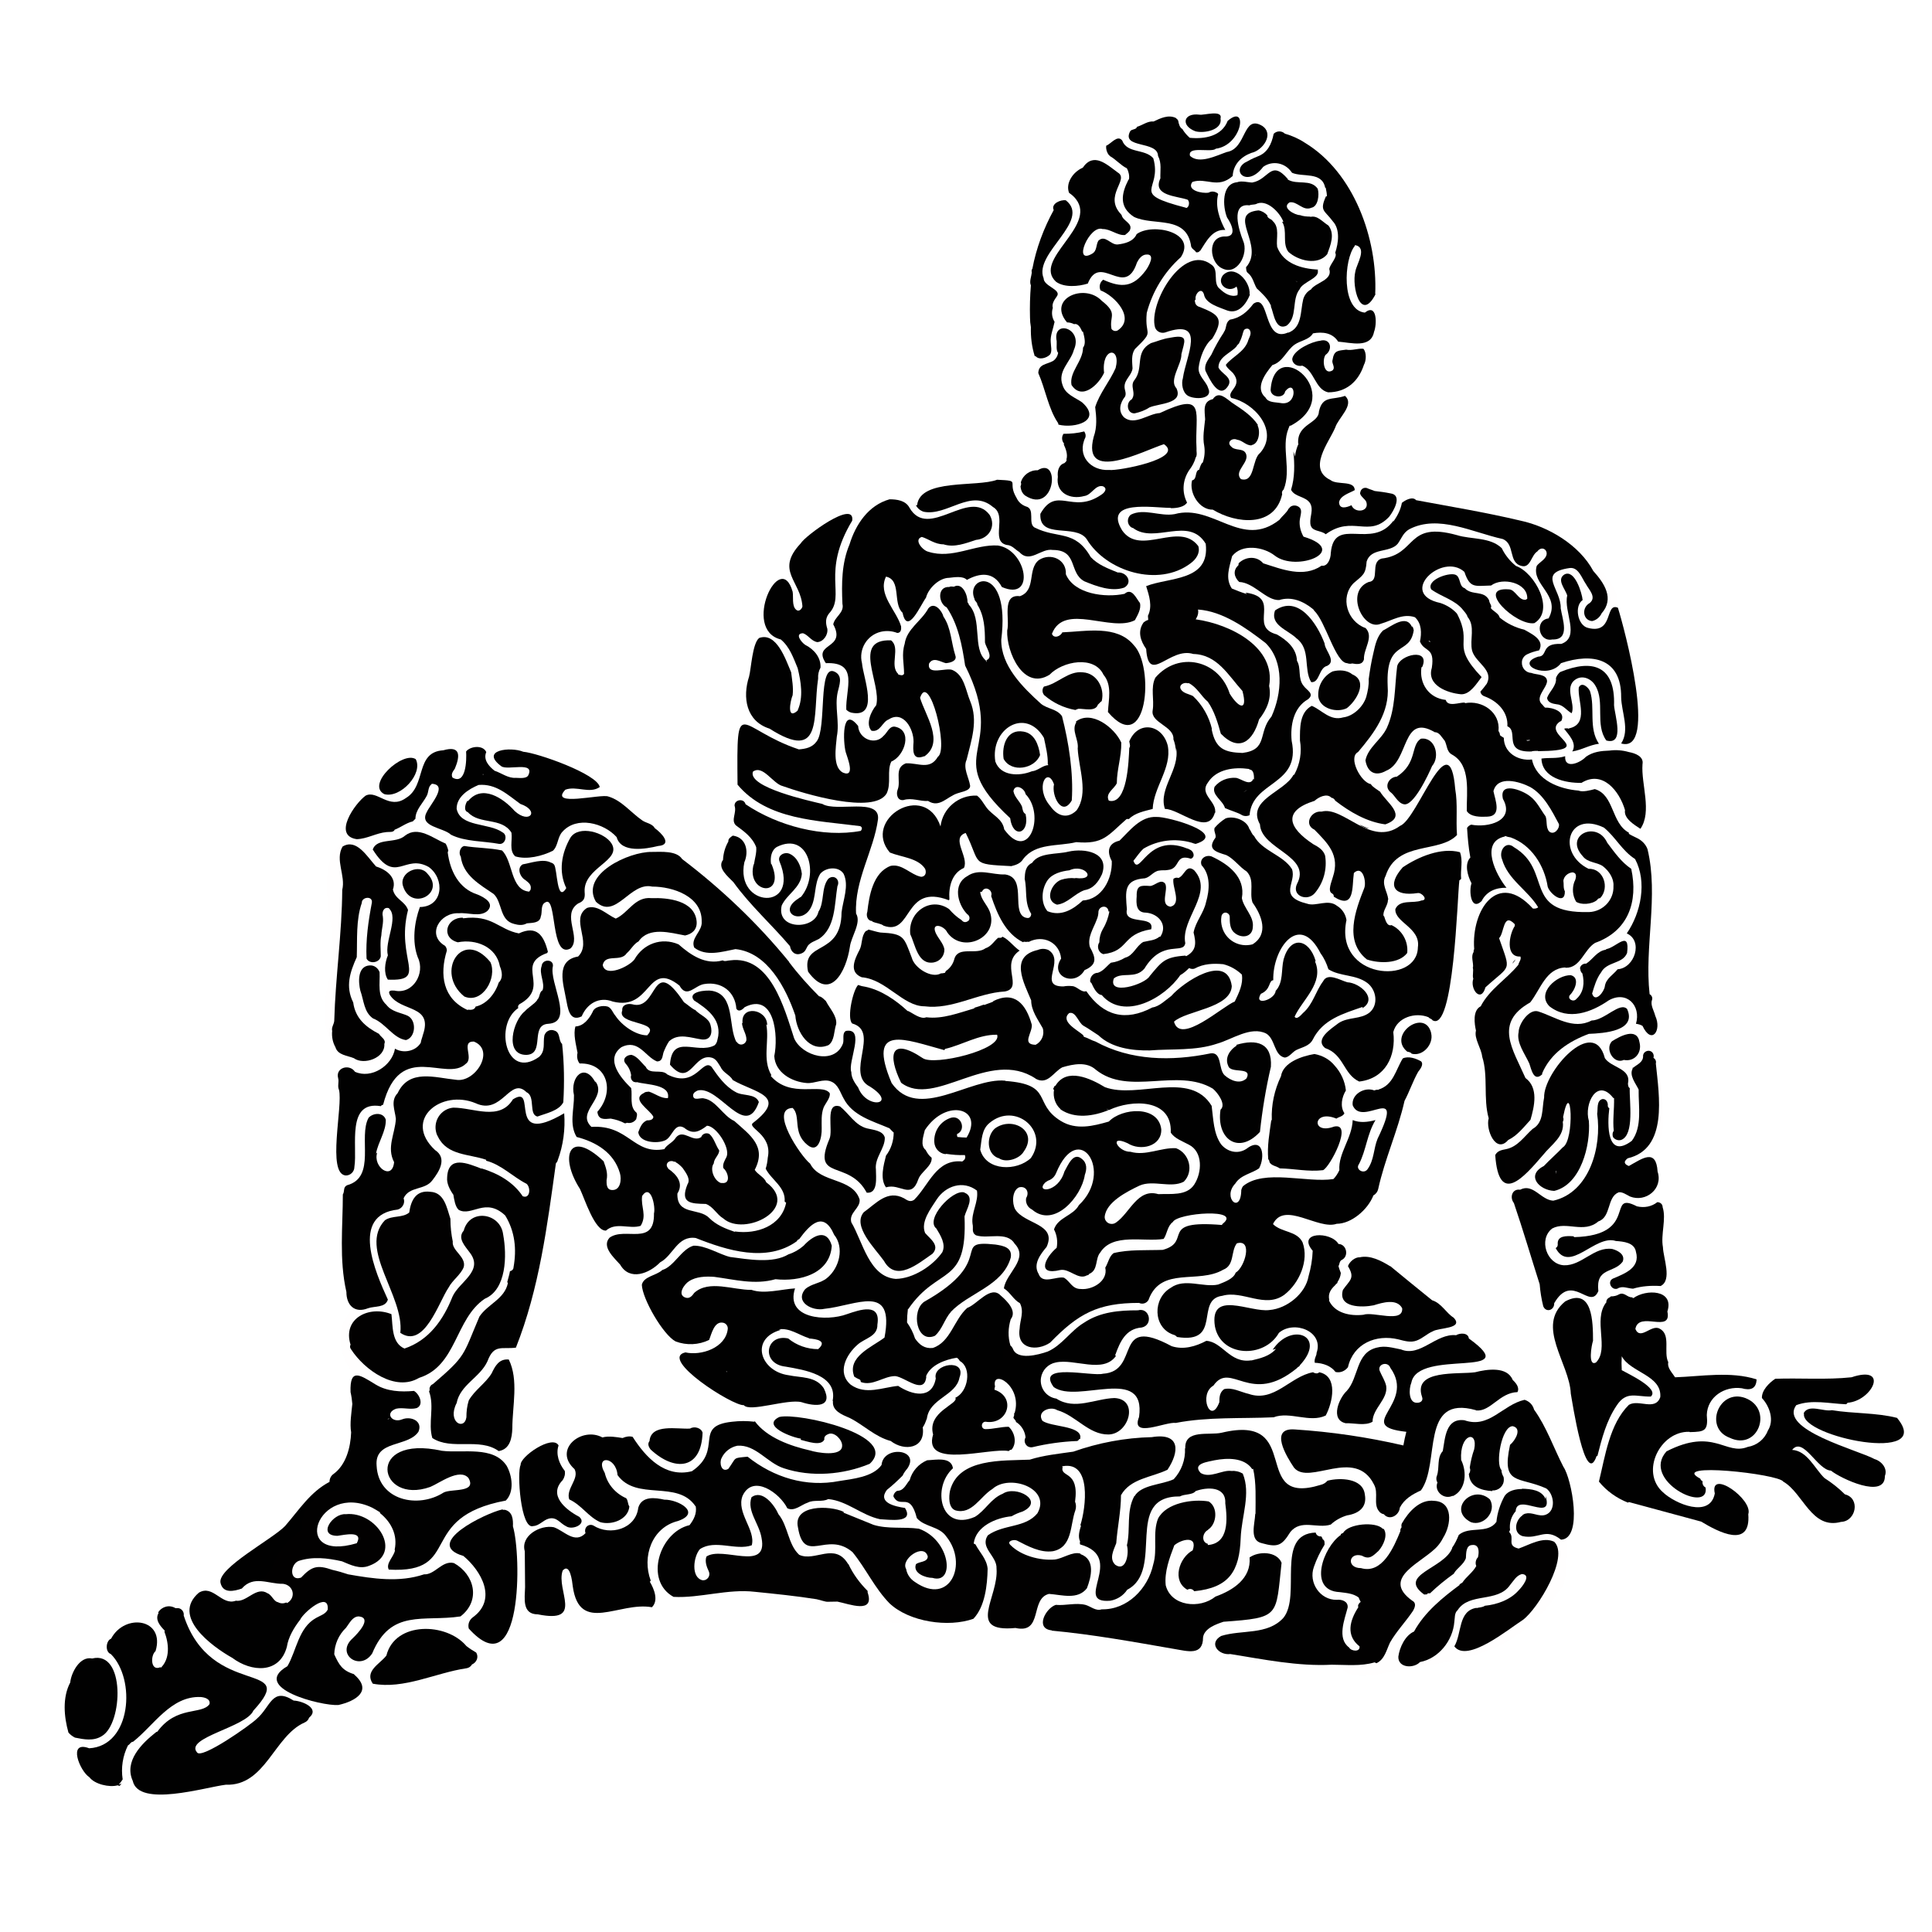 <?xml version="1.0" encoding="utf-8"?>
<!-- Generator: Adobe Illustrator 24.1.3, SVG Export Plug-In . SVG Version: 6.00 Build 0)  -->
<svg version="1.1" id="Layer_1" xmlns="http://www.w3.org/2000/svg" xmlns:xlink="http://www.w3.org/1999/xlink" x="0px" y="0px"
	 viewBox="0 0 652 652" style="enable-background:new 0 0 652 652;" xml:space="preserve">
<style type="text/css">
	.st0{fill:#010101;}
	.st1{opacity:1.000000e-02;}
	.st2{opacity:0.5;fill:#D12627;enable-background:new    ;}
</style>
<g id="artwork">
	<g>
		<path class="st0" d="M120.4,283.2c3.5-0.1,6.6-2.1,10.1-2.4c0.9-0.1,2.3,0.2,2.7-0.8c2.1-0.8,3.9-2.3,6.1-2.8
			c0.3-0.3,0.6-0.6,0.9-0.9c0-3,2.5-5.2,3.8-7.7c0.7-1.2,0.4-3.1,1.6-3.9c0-0.1,0.1-0.1,0.1-0.2c5.7,0.3-0.6,7.1-1.7,9.6
			c-2.7,5,5.6,5.1,8.2,7.6c4.8,2.4,11,2.1,16.3,3.1c2.1,0.2,2.9-3,1.1-3.9c-4.6-3.3-14.3-1.7-15.5-8c0-4.1,4.1-6.6,7.4-8
			c5.9-0.5,9.8,3.3,14.1,6.4c6.7,2.3,3.1,7-1.9,2.4c-3.9-4.4-11-9.1-15.7-3.4l0,0c-0.1,0-0.2,0-0.3,0c-0.6,0.9-1.4,3.3,0.2,3.8
			c3.9,4.3,11.4,1.6,14.7,6.9c0.4,2.6-0.9,6.1,1.3,8c3.9,1.2,9.1-0.1,12.7-1.9c1.8-1.7,1.5-4.6,3.2-6.4c4.8-5.4,14-3,18.3,1.8
			c1.5,5.5,9.9,4,14,3c5.1-0.4,1-4.5-1.1-6c-0.9-1.6-2.9-1.7-4.2-2.6c-3.8-2.6-7-6.8-11.5-8.1c-2.4-1-20.2,3.7-14.5-2.3
			c3.8-1.4,8.2,1.5,11.6-0.9c-0.8-4.4-21-11.5-25.8-11.9c-4.3-1.8-14.8-0.6-7.4,4.9c2.1,1.5,11.4-1.8,9.1,3
			c-0.6,1.3-3.1,0.9-4.2,0.9c-2.6,0.2-4.8-1.6-7.2-2.4c-1.9-1.5-3.9-3.7-2.8-6.3c-1.1-2.5-5.4-2-6.8-0.2c0.2,2.8,0,11.5-4.6,8.8
			c-0.6-1.2,0.2-2.1,0.8-3c1.8-4.3,2-7.9-3.9-6.2c-9.6,0.6-5.6,11.9-12.6,16.1c-5.7,4.1-9.7-2.8-13.6-0.8
			C119.8,271.1,112.1,282,120.4,283.2z M162.9,261.4l0.1-0.2l0.2,0.2L162.9,261.4z"/>
		<path class="st0" d="M179.1,300c0,0.4-0.3,0.5-0.5,0.9c-6.4-0.5-5.4-10.3-9.2-13.9c-4.2-0.9-8.5-0.8-12.7-1.5
			c-1.5,0.3-2,2.5-1.2,3.6c0.8,6.3,6.4,9.4,11.1,12.6c3,2.8,1.9,8.9,6.9,10.1c1.4,0.4,2.9,0.6,4.3-0.2c1.7-0.2,4.4,0,4.7-2.3
			c0.6-1.4-0.2-4,1.6-4.8c3.9-2.4,1.6,19.2,8.4,15.6c3.9-3.6-3.2-11.4,2.6-15.2c2-0.8,2.4-1.8,2.2-3.9c-0.5-8.2,12.6-10.5,9.1-16.3
			c-2.3-3.8-11.1-6.4-13.9-2c-3,5.2-4.1,11.4-1.4,17c-3.2,5.3-3-6.5-4.1-7.9c-0.3-0.4-0.7-0.6-1.1-0.7c-2.6-1.4-6.6,0.1-9.5,0.6
			c-2.1,1.2-0.9,4.3,0.9,5.3C178.1,297.7,179.4,298.4,179.1,300z"/>
		<path class="st0" d="M279.9,384.4c-6.1,14.4,6.5,6.7,12.6,18.1c3.9,0.4,3.1-5.3,3.1-7.8c-0.5-4,3.1-7.1,3-10.8
			c-0.6-2.4-4-2.6-6-3.1c-4-1-6.1-5-9.1-7.4C278.2,371.7,281.3,381.5,279.9,384.4z"/>
		<path class="st0" d="M491.1,266.3c-1.9-23.3-12.6,10.1-18.6,12.4c-9.9,7.3-19.1-6.8-26.5-4.8c-3.6-0.4-6.1,4.4-2.4,6.1
			c4.5,4.6,8.7,8.6,6.2,16c-0.3,1.3-1.9,4.7-0.3,5.5c0.4,0.2,0.7,0.6,0.6,1.1c7.2,4.6,6.1-3.3,6.8-8c3-2.8,4.3,3,3.5,5.1
			c-3,7.6-6.9,17.9,0.9,24.1c4.2,1.4,10.8,1.5,13.6-2.2c0.4-3.9-1.7-7.7-5.3-9.4c-1.6,0.5-2.1-1.9-2.5-3c-0.1,0-0.1-0.1-0.2-0.1
			c-0.3-1.8,1.5-3.5,1.5-5.4c0,0,0-0.1,0.1-0.2c-0.3-2.7-2.4-5.1-0.9-7.9c3.9-12,18.1-7.5,24.1-13.8
			C491.3,276.6,492,271.4,491.1,266.3z"/>
		<path class="st0" d="M632.6,492.4c-5.4-3-32.5-9.9-26.4-18.2c5.3-2,11.2-0.5,16.8-0.3c0.2-0.1,0.4-0.3,0.5-0.5
			c8.3-0.6,14.3-12.9,1.3-8.6c-8.5,0.9-17.3,0.2-25.7,0.5c-2.1,1.4-4.6,3.9-4.5,6.5c2.7,2.9,4.2,7.6,2,11c-1.1,2.9-3.7,5-6.8,5.5
			c-7.5,3-11.4-6.7-27.4,1.5c-8.8,9.8,14.6,21.4,13.2,12.2c-0.8-0.4-1.2-1.3-1-2.1c-0.4-0.2-0.7-0.5-0.8-0.9
			c-10.9-5.7,26.5-1.6,28,1c6.8,3.9,9.5,16.3,19.5,13.6c5.1-0.2,6.6-8,1.3-9.3c-2.1-2.1-4.4-3.9-6.9-5.5c-3.3-3.2-5.8-9.2-10.9-9.5
			c3.7-4.7,8.5,6.8,13.1,7c3.2,2.6,18.3,9.8,18.2,1.8C637.1,495.6,635,493.1,632.6,492.4z"/>
		<path class="st0" d="M640.2,478.5c-7-1.8-14.7-1.4-22-2.6c-2.8,0.6-7.8-2.2-9.5,1c0,0,0,0.1,0.1,0.2
			C607.5,484.9,653.2,494.2,640.2,478.5z"/>
		<path class="st0" d="M459.1,278.4c-0.1-0.1-0.1-0.1-0.2-0.1c0.9,0.8,2,1.2,3.2,1.3C461.1,279.3,460.1,278.9,459.1,278.4z"/>
		<path class="st0" d="M461.1,235.1c-1,3.4-4.4,6.6-7.8,7c-4.4,1.3-7.1-2.4-10.6-3.9c-4.2,2.2-4,7.6-4,11.7c0.7,3.9,0,8-1.9,11.5
			c-0.1,0-0.1,0.1-0.3,0.1c-3,5.8-15.9,8.4-11.3,16.7c0.4,8.5,17.6,10.6,12.5,20.1c-1.9,4.1,3.6,6.1,6.1,3c2.9-3.5,4.1-8,3.4-12.5
			c-0.6-2-2.3-3-4-3.9c-8.5-5.6-10.4-11.2,0.3-14.6c0,0,0.1,0,0.2-0.1c1.3-1.2,4.1-2.6,5.6-1c0.6,0.1,1.1,0.5,1.3,1
			c4.9,3.8,10.7,7.2,16.9,8c7.8-2.7,0.3-7.4-1.8-11.1c0,0,0,0-0.1,0c-1-0.8-2.3-1.4-3-2.5c-3.3-0.5-7.8-9-4.3-10.8
			c5.4-6.4,10.7-13.3,10-22.3c-0.7-16.1,7.5-10,8.8-18.8c-0.1-0.4-0.2-0.9-0.4-1.3c-0.1,0-0.1,0.1-0.2,0.2c-1.9-4.5-7-0.2-9.8,1.2
			c-2,2-2.6,4.8-3.2,7.5l0,0c-0.7,2.9-1.2,5.9-1.6,8.9l0,0C462,231.3,461.6,233.2,461.1,235.1z"/>
		<path class="st0" d="M471.4,262.1c-2.5,0.1-4.4,3.1-2.3,5.1c1.7,1.2,2.5,3.7,4.6,4.2c3.3,0.9,8.4-10.1,9.6-12.9
			c2.8-3.2,1-9.9-3.8-9.2C476,251.5,478.4,257.5,471.4,262.1z"/>
		<path class="st0" d="M456.4,227.6c-1.8-1.5-4.5-1.6-6.7-1c-3.2,1.6-5.1,5-4.8,8.6c0.7,4.1,6.4,5.4,9.6,3.8
			C457.7,236.6,461.8,229.9,456.4,227.6z"/>
		<path class="st0" d="M447,217.1c-2.5-6.6-8.8-16.5-16.7-11.1c-1.8,5,4.4,6.6,7.2,9.4c5,3.7,2.3,10.4,5,14.8
			c2.9,0.3,2.5-4.8,5.4-5.5c3-1.5-0.3-4.8-0.8-7C447.1,217.6,447,217.3,447,217.1z"/>
		<path class="st0" d="M345.4,246.9c-5.6-1-7.4,4.7-6.7,9.2c2.6,4.8,10.5,3.4,12.3-1.3C350.5,251.3,349.1,247.5,345.4,246.9z"/>
		<path class="st0" d="M496.4,513.7c4.3,1.5,8.8-3.6,6.4-7.7C496.9,500.7,488.3,509.5,496.4,513.7z"/>
		<path class="st0" d="M341.1,424.4c0.6-3.4-2.5-4-5.2-4.4c-15.6-1.7,1.1,5.2-24,19.3c-4.5,3.1-2.6,14.2,3.6,11.5
			c2.4-2,3.4-5.9,5.3-7.9c0,0,0,0,0-0.1C327,436.2,338.4,434,341.1,424.4z"/>
		<path class="st0" d="M336.8,390.8h0.2c2.4,1.8,7.1,0.3,8.5-2.2c5-7-3.9-12-9.7-7.8C332.9,383.3,332.8,389.2,336.8,390.8z"/>
		<path class="st0" d="M230.8,338.2c-11.1-16.6-8.5,3.3-17.5,0.7c-1.5-0.3-3.5,0.2-3.3,2.1c-2,5,13.3,3.5,8.4,8.4
			c-3.9,0-8.6-3.4-10.7-6.6c-0.9-1-1.3-2.6-2.6-3.1c-1.7-0.5-4.5,0-5.1,1.8c-1.1,2.2-3,4.8-5.8,4.9c-0.8,2.6,0.2,6.1,0.7,8.9
			c-0.3,1.2-0.1,2.6,0.7,3.6c9.6-0.3,11.9,9.7,6,16.3c0.3,2.8,2.3,2.5,4.5,2.3c1.7,0.3,3.3,0.8,4.8,1.6c0.2,0,0.5-0.1,0.7-0.2
			c1.2,0.3,2.4-0.2,3.1-1.2c0.1-0.7,0.5-1.5,0.1-2.2c-2.5-2-1.3-5.7-1.8-8.3c-3.5-3.4-8.9-9.7-3.3-13.8c5.8-2.9,8,3.2,12,4.8
			c1.9,0,1.8-1.6,2.2-3c0.5-1.3,1.1-2.6,1.9-3.8c3.2-2.9,7.4-1.1,11.1-0.6c3.1,0.3,3.6-2.4,2.9-4.8c-0.6-2.6-3.7-3.4-5.3-5.3
			c0,0.1,0.1,0.1,0.1,0.2C233.3,340.2,232.1,339.1,230.8,338.2z"/>
		<path class="st0" d="M312.8,478.7c0.9-6.8,9.9-7.7,11-13.8c2.5-6.6-9.2-4.7-8,0.3c-1.3,7.2-8,5.6-12.7,2.5c-5.3,0.5-11,3.2-16-0.4
			c-4.7-4-1.6-10.1,2.3-13.5c2.4-2.2,6.8-2.7,6.7-6.8c1.2-7.5-5.9-5-10.3-3.5c-6.7,2.5-20.9,1.7-17.5-8.7c-4.7,0.3-10.4,2-14.7,0.5
			c-6.1,0.1-14.3-3.5-19.3,1c-0.7,1-1.6,2.1-3,1.6c-2.9-1-0.3-4.6,1.2-5.5c2.4-1.6,5.7-1.7,8.5-1.5c6.9,0.9,13.7,2.8,20.7,0.8
			c8.2,0.9,18.4-1.8,19-11.3c-1.7-6.1-6.5-3.3-9.5,0c-1.5,1.3-3.2,2.3-5.1,2.9c-5.3,3.2-13.6,1.7-19.7,0.9c-3.5-0.8-8.4-4-12.4-3.8
			c-4.1,1.2-6.5,7-10.5,8.2c-2,1.9-6.3,2.1-6.9,5c0.2,4.8,7.2,16.9,11.4,19.1c3.7,1.4,7.8,1.2,11.3-0.5c0.8-1.9,1.7-6.5,4.8-5.8l0,0
			c0.9,0.2,1.6,1.1,1.5,2.1l0,0c-0.7,6.4-9,9.1-14.3,7.9c-9.1,2.1,16.1,18.2,19.7,17.8c2,2.5,14.7-2.2,19.5-1
			c4.6,1.5,10.8,1.9,7.5-4.7c-2.7-4.1-7.7-3.5-11.9-4.4c-9.5-1.3-13.2-12.3-2.6-15.3c-0.2-0.1-0.4-0.1-0.7-0.2
			c3.8-0.5,6.7,1.9,10.2,3c0,0,0,0.1,0,0.1c2.6,0.2,6.3,0.8,3.1,3.6c-3.7,0-7.3-1.3-10.1-3.6c-7.7-1.7-9.3,8.6-0.9,9.5
			c6.3,1.1,17.6,2.8,15.9,11.5c0,0.1,0.1,0.1,0.1,0.2c-0.3,3.2,3,4.5,5.6,5.6c4.8,2.4,8.6,6.4,13.9,7.8c4.6,3.6,11.8,2.6,10.8-4.6
			C312,480.9,312.4,479.8,312.8,478.7z M245.3,462.8c0,0.1,0,0.2,0.1,0.3c-0.1-0.1-0.3-0.2-0.4-0.4
			C245.1,462.8,245.2,462.8,245.3,462.8L245.3,462.8z"/>
		<path class="st0" d="M356.8,475.9c6.3,1.8,10.6,8.3,17.3,8.2c6.9-0.1,10.4-11.9,2-12.3c-6.5,0.2-13.4,4.2-19.6,0.2
			c-3.4-0.5-5.7-3.6-5.2-7c0.4-2.6,2.4-4.7,5-5.2c6.3-1.4,16,3.9,20.3-2.2c-0.1-0.1-0.2-0.2-0.3-0.3c0,0,0.1-0.1,0.1-0.1
			c1.6-4.4,3.5-8.8,8.9-9.2c4-0.8,2.7-6.9-1.3-5.8c-6.3,0-12.7,0.5-18.2,4.2c-4.5,2.7-7.4,7.6-12.2,9.7c-3.1,1.1-10.4,3.1-11.8-1
			c-0.2-0.4-0.5-0.8-0.8-1c-0.9-2.9-0.8-6,0.1-8.9c2.2-2.8-1.3-6.2-3.4-8c-3.4-3.6-7.9,3-11.3,4.2c-4.5,4-5.6,11.5-11.6,13.5
			c-2.7,0.3-4.5-1-6-3.2c-0.6-1.9-1.5-3.7-2.7-5.4c0-1.5,0.1-3,0.3-4.6c0,0,0.1,0.1,0.1,0.1c10.2-14.9,20-7.5,19-31.3
			c0.6-2.4,3.6-6.6,0-8l-0.1-0.1c0,0-0.1,0-0.1,0c-3.9-1-13.2,9.1-9.3,12.2l0,0c1.4,2.3,3.3,5.3,2,8c-3.2,4.6-9.8,8.9-15.7,9
			c-9-0.7-11.1-12.5-15-19.1c-0.9-3.3,3.1-4.7,2.8-7.7c-2.4-7.5-13.3-5.4-16.7-12.1c-3.1-2.4-14-18.5-5.9-18.8
			c2.9,2.8-0.2,8.3,5,12.5c3.8,3.1,4.9-2.8,4.8-5.6c0-2.3-0.2-4.7,0.6-6.9c0.5-1.4,2.5-3.5,2.1-5c-2.7-3.6-13.1,2-19.9-5.8
			c0.1-0.1,0.2-0.2,0.2-0.3c-3.1-5.3-0.6-11.5-1.7-17.1l0.3,0.3c0.1-5.5-9-7-8.3-0.7c-0.1,0-0.1-0.1-0.2-0.1
			c0.1,2.1,1.6,3.8,1.5,5.8c-0.2,1-1.1,1.6-2,1.5c-0.6-0.1-1.1-0.5-1.3-1c0,0.1,0,0.2,0,0.3c-3-5.4-0.4-15.9-8.2-17.4
			c-1.9-0.4-8.6,0.2-6.2,3.2c4.3,2.8,9,6.1,8.2,12c-0.3,1.2-0.3,2.4-1.3,3.2c-6,3.1-14.3-4.1-15,6.5c7,8.2,7.9-4.3,14.3-2.3
			c1.4,0.5,2,1.9,2.8,3.1c0.9,2,3.1,2.6,4.1,4.4c7.4,4.3,18.8,5.2,6.9,14.4c-2.4,1.7,6.6,3.8,4.9,11.8c-0.1,1.2-0.3,2.5-0.7,3.7
			c1.9,3.8,6.8,6.2,6.4,11.1c0.2,0.1,0.3,0.3,0.5,0.4c-1.6,7.9-10,10.7-17.2,9.7l-0.2,0.1c-3.2-1.1-6.2-2.3-8.6-4.7
			c-3.4-3.5-10.9-0.7-10.7-8.2c2.2-3.5-0.2-6.4-3.1-8.4c0,0,0-0.1,0-0.1c-1.4-1.6,0.5-3.1,2.1-2.2c0,0,0.1,0,0.2-0.1
			s0.1,0.1,0.2,0.2c0.9,0.5,1.7,1.2,2.4,2l0,0c1,1.5,2.8,3.7,1.6,5.5c-2.6,6.4,1.1,6.5,6.2,6.6c2.4,0.8,3.7,3.6,5.9,4.9
			c7.1,6.3,26.3-3.4,14.5-12.2c-0.7-1.8-2.9-2.6-3.9-4.2c4.1-7.9-1.5-11.7-6.9-16.5c-3.8-1.7-6.2-7-10.2-7.6c-1.1-0.4-3.6,1-3.7-1
			c0-0.9,0.9-1.4,1.6-1.7c7.3-1.7,16.1,16.9,20.6,3.9c-1.2-3-5.5-1.9-7.9-3.4c-3.5-1.9-5.9-5.3-8.1-8.5c-3.1-2.9-5.3,7.5-14.9,2.6
			c-1.9-2-6,0.3-7.3-2.6c-1.4-1.3-2.7-3.4-4.7-4c-1.6-0.1-3.4,1.3-2.1,2.9c1,1.1,1.7,2.5,1.9,4c-0.3,0.8,0.1,1.8,0.9,2.2
			c0.4,0.1,0.7,0.2,1.1,0.1c3.1,0.9,11.4,0.7,10.4,5.4c-2.4,0.1-4.2-1.5-6.4-2.2c-0.5,0.1-1.2,0-1.6,0.4c-4.7,2.2,2,5.7,3.1,8.1
			c-0.1,1.1-1.3,1.2-2.2,1.2c0,0-0.1,0.1-0.2,0.1c-1.6,0.8-2.1,2.4-2.7,3.9c0.4,3.5,6.3,3.9,8.9,2.8c2.6-0.9,3.2-6.3,6.6-4.3
			c2.9,2.4,5.1,1.3,7.7-0.7c3.1,0.1,7.9,7.4,6.6,10.5c-0.6,1.2-1.4,2.4-1.1,3.8c1.7,1.4,2.7,5.6-0.7,5c0,0,0.1,0.1,0.1,0.1
			c-2.4-0.6-4.1-4.7-2.6-6.7c0-1.6,1.9-2.9,1.8-4.4c-1.2-1.7-1.7-4.1-3.3-5.5l0,0c-0.9-0.5-2.1-0.2-2.6,0.7
			c-0.1,0.1-0.1,0.2-0.1,0.3c-2.9,2.1-6.1-2.9-8.6,0.2c-1,1.7-3.1,2.4-3.9,3.9c-10.4,2-12-8.3-24.6-7.5c-5.4-5.1,5.5-9.8,1.3-15.4
			c0,0.2,0,0.3,0.1,0.5c-3.7-7.1-8.7-1.9-7.3,4.2c0.1,4.7-1.7,9.8,0.9,14.1c6.6,1.7,12.6,5.3,14.6,12.2c0.6,2,0.3,5.9-2.7,5.7
			c-1.9-0.1-1.8-2.1-1.8-3.5c0,0.1,0,0.1,0,0.2c0.5-2.3-0.2-4.2-1-6.4c-11.7-11.1-15-1.6-8,9.3c1.6,3.3,5,14.3,8.8,14.1
			c3.4-3,7.9-0.4,11.7-1.6c2.2-3.6,0-6.3,0.5-10.1c3-4.4,4.6,3.8,4,5.9c0.2,11.3-9.8,4.4-15,8.2c-2.8,3.1,1.7,6.9,3.6,9.1
			c3.2,5.6,9.8,3,13.5-0.8c4.4-2.3,5.8-9.1,12-8.2c10.6,4.2,23.9,8.4,34.1,1.1c0.1-0.3,0.4-0.6,0.8-0.7c3.6-4.9,8.2-9.8,11.8-1.5
			c3.5,4.3,1.8,11.2-2.4,14.6c-2.1,1.8-5.4,1.9-7.4,3.8c-3.6,4.4,2.6,7.5,6.5,6.6c10.8-1.1,23.8-8.9,20.3,9.7
			c-4.2,3.2-12.8,6.5-10.2,13.2c0.6,0.4,1.2,0.7,1.9,1c0.2,0.2,0.3,0.5,0.3,0.8c4,1.5,7.7-2,11.6-2c3.3,0.3,9.9,6.6,10.5,0.2
			c0,0,0-0.1-0.1-0.1c1.5-3.9,6.6-5.7,10.4-6.3c0.5,0.3,0.8,0.7,1,1.1c4.2,2.3,2.8,10.5-1.5,12.4c1.3,2.1-9.6,4.7-7.5,12.4
			c-3.6,11.9,19.3,4.3,25.5,5.6l0.5-0.4c0.2,0,0.3,0,0.5-0.1c1.9-2.3,1-5.9-1-7.7c-2.6,0-5.2,0.8-7.8,0.8c-1.7,0-1.6-2.5,0-2.5
			c7.5,1.2,10.5-8.3,3-10.8c0-0.4,0.1-0.8,0.2-1.1c-1.3-6.2,9.4-0.3,6.6,9c0,0,0,0-0.1,0s0,0.1-0.1,0.2c0.2,0.4-0.1,0.9-0.2,1.3
			c0-0.2,0.1,0.2,0,0.1c0.3,0.5,0.8,0.8,0.9,1.4c1.8,1.1,3,3.1,3.2,5.2c-0.6,1-0.3,2.3,0.7,3c0.5,0.3,1.1,0.4,1.6,0.3
			c5-1.2,10.1-1.9,15.2-2.1c0.3-0.2,0.5-0.4,0.7-0.7c0.1,0,0.2,0,0.3,0c-0.1-0.2-0.1-0.4,0-0.6v0c0-3.9-9.8-3.4-12.8-5.5
			C349.7,476.3,354.5,474.4,356.8,475.9z"/>
		<path class="st0" d="M259.7,245.9c18.2,11.6,14.5-4.3,16.4-16.9c-0.1-1.3,0.2-2.6,0.8-3.7c0.2-3.4-2.2-6.2-5.2-7.7
			c-1.3-0.9-3.6-3.8-0.7-3.9c1.8,0.6,2.7,2.6,4.8,3c2.1-0.1,3.7-2.5,3.4-4.5c-0.6-1.9-0.7-3.6,0.6-5.2c5.7-6.1-2.8-13.7,7.8-31.3
			c1-7.3-16,5.2-17.4,7.7c-8.7,9.3,0.1,12.6,0.6,21.3c-0.3,1-1.3,1.9-2.2,1c-1.4-1.3-0.8-4.3-1.1-6c-4.2-14.8-17.3,12.8-4,16.1
			c3,2.5,4.2,6.1,5.7,9.7c1.1,4.5,2,9.8,0,14.2v0.1l0,0c-3.8,3.4-2.5-3.3-1.7-5.2c0.3-2.7-0.2-5.1-0.5-7.7
			c-1.8-4.2-4.9-13.7-10.8-11.6c-2.3,1.8-2.7,10.4-3.4,13C250.5,235.4,251.8,243.4,259.7,245.9z"/>
		<path class="st0" d="M400.8,133.5c2.2,1.4,8.8,1.4,6.9-2.6c-0.7-2.3-3.4-4-3.2-6.8c0.4-3.3,2-7.8,4.6-9.8
			c4.1-6.8,2.3-8.1-4.2-10.7c-0.9-0.2-1.6-0.9-1.6-1.8c-0.3-0.2,0.1-0.6,0.2-0.8c-0.4-1.6,1.9-4.4,2.8-1.7c0.5,3.2,5.2,4.4,7.9,5.5
			c3.8,1.3,6.4-2.3,7.6-5.3c0-0.1,0-0.2-0.1-0.2c0.4-4.2-5.1-10.4-9-6.4c-2.3,3,1.8,6.2,4.6,3.8c0.4,0.9,0.5,1.9,0.3,2.9
			c-2.1,0.8-4.4-0.6-5.8-2c-2.8-1.9-0.2-6.5-3-8.3c-9.5-7.3-21.3,13.1-19,21.2c0.5,1.4,2,2.1,3.4,1.7c14.2-5,7,8.1,6,15.4
			C398.6,129.5,399.1,132.4,400.8,133.5z"/>
		<path class="st0" d="M398.7,119.5c1-4.3,2.6-6.7-3.4-5.6c-0.2,0.1-0.4,0-0.5,0.1c-2.3,0.3-4.3,1.2-6.4,1.8
			c-5.6,3-2.3,8.2-5.5,12.4c-1.8,2.1,0.7,4.4-1,6.6c-2,1-1.6,4.8,1,4.7c1.8-0.4,3.5-1,5-2c3.2-1.4,11.6-1.2,9.1-6.5
			C394.4,128.3,398.8,123,398.7,119.5z"/>
		<path class="st0" d="M429.1,104c0.8,2.3,1.5,7.6,5.1,5.9c3.8-2.9,1.6-8.8,4.4-12.3c1-2.5,6.9-3.7,6.1-6.4c0-0.1,0.1-0.1,0.2-0.2
			c-5.7-0.3-11.8-2-13.9-7.7c-0.4-2.9,1-6.6-1.6-8.8c0,0,0,0,0-0.1c-0.5-0.5-1.8-0.8-1.7-1.7c-0.8-0.9-1.8-1.5-3-1.7
			c-11,1.1,2.4,11.8-4.2,19.2c0.1,0.7,0,1.4,0.6,1.9c1.7,1.3,2,3.5,3,5.2c1.9,1.8,3.7,3.4,4.8,5.8
			C428.9,103.4,428.9,103.7,429.1,104z M437.9,95.1C437.9,95.1,437.8,95.1,437.9,95.1c-0.3,0-0.5-0.2-0.7-0.3
			C437.4,94.9,437.7,95,437.9,95.1z M423.7,86.3l0.1-0.5v0.3L423.7,86.3z"/>
		<path class="st0" d="M403,84.5"/>
		<path class="st0" d="M363.1,67.2c7.2,9.2-14.8,20.5-6.7,27.9c2.8,2,7.5,1.6,10.7,0.6c4.2-10.6,12.5,5.3,16.6-7.1
			c0.6-1.2,1.6-2.6,3.1-2.7c3.4-0.3,0.7,4.2-0.1,5.3c-4.3,5.8-8.2,6-14.4,3.2c-1.1,0.8-1.5,2.3-0.9,3.6c4.8,1.8,11.9,9.4,5.8,13.5
			c-0.7,0.4-1.6,0.2-2.1-0.5c-0.8-4.4,2.3-5.1-3.3-9.5c-5.8-6.1-18.5-0.7-11.7,7.3c0.8,0,1.6,0.2,2.4,0.6c1.4-0.4,2.3,1.5,2.7,2.5
			c0.1,0,0.3,0,0.3,0.1c0.4,1.6,1.1,4,0,5.3c0,4.6-4.7,8.2-3.9,12.6c3.5,5.4,9.2-0.1,11-4.1c-1-8.5,5.8-9,3.9-1.6
			c-1.9,4.4-5.5,8.6-6.9,13.2c0.4,3.3,0.7,6.7-0.5,10l0,0c-4.2,15.9,16.8,4.7,23.7,2.5c7.2,4.9-15.7,9.1-18.4,8.7
			c-6.4,0.4-11.1-4.9-8.1-11c0.2-0.7,0-1.4-0.4-2c-2.3,0.6-4.6,0.8-7,0.8c-0.7,1-0.6,2.4,0.2,3.3c0,0.1-0.1,0.2-0.1,0.3
			c0.7,1.5,1.4,3.4,0.9,5c0.2,0.6-0.3,0.9-0.7,1.3c-2,0.6-2.4,2.8-2.2,4.6c-0.8,5.5,4.2,7.8,8.9,6.5c2.5-0.3,3.7-3.9,6.3-3.3
			c1.8,0.8,0.4,2.3-0.6,2.9c-9.8,6.7-15-3.3-20.5,6.4c-0.5,8.8,11.8,3.2,15.6,8.5c6.6,11,24.3,16.4,35.1,8.2
			c1.9-1.4,3.3-3.5,2.6-5.8c-6.5-8.6-19.5,3.6-25.7-5.3c-6.5-10.6,10.6-7.6,16.4-7.6l0.1,0.1c2,0,4.5-0.4,5.4-1.9
			c-1.8-3.5-1.5-7.6,0.7-10.9l0,0c1-1.3,1.8-2.7,2.2-4.3l0.1-0.1c0.5-0.9,0.1-2,0.2-2.9c-0.7-12.1,3.7-19.6-12.4-12
			c-3.9,0.2-8.4,4.3-12,1.5c-2.2-2.1-1.4-5,0.3-7.1c0.5-1.2-0.2-2.1-0.2-3.3c0-2.5,2.5-3.9,2.7-6.2c-0.1-2.2-0.5-4.6,0.8-6.5
			c6.9-6.7,3.2-3.9,4-12.2c1.9-7.2,5.9-13.8,11.5-18.8c5.5-8.4-9.5-11.7-14.9-7.8c-1.1,2.5-3.9,3.2-6.4,3.5
			c-2.4,0.2-4.2-3.4-6.5-1.3c-0.9,1.4-0.4,3.4-2.1,4.4c-6.8,4-0.9-9.9,3.5-8.3c2.6-0.1,5.1,2.3,7.6,2c0,0,0.1-0.1,0.1-0.1
			c0.5-0.4,1-0.8,1.4-1.3c1.4-2.6-2.3-3.2-2.7-5.4c0,0,0,0-0.1,0v-0.1c-6.2-6.4,2.9-11.8-1.2-14.2c-3.7-2.7-8.1-7-11.8-1.6
			c-3.3,1.4-5.9,5.3-4.6,8.5C361.7,65.7,362.5,66.4,363.1,67.2z"/>
		<path class="st0" d="M403.4,44.3c2.9,0.8,9.2-0.4,8.5-4.3c0.8-3.1-5.8-1-7.1-1.3C399.3,38,398.4,42.4,403.4,44.3z"/>
		<path class="st0" d="M374.6,52.7c2,1.1,3.6,3.1,5.7,4.1c0.6,1.1,0.9,2.5,0.7,3.7l-0.2,0.2c-2.4,4.7-3.2,9.2,1.9,12.5
			c6.7,3.2,17.9-0.8,19.3,10.1c0,0,0.1,0.1,0.1,0.1c0.3,0.8,1.2,1,1.5,1.7c0.6,0.2,1.2-0.1,1.4-0.6c0,0.1,0,0.1,0,0.2
			c2.1-3.2,4.1-7.4,8.5-7.1c-1.9-3.5-3.5-8-2.4-12.1l-0.1-0.1v-0.1c-0.9-0.7-2.1-0.9-3.1-0.3c-2.3,0.4-7.6-0.8-5.5-3.6
			c4.7-1.6,8.5,2.5,13.6-2c0.2-3.9,2.8-6.5,6.3-7.8c3.8-0.8,7.8-6.3,3.7-9.1c-6.7-4-5.2,7.7-12,8.8c-3.5,1.2-9.3,4.2-12.4,1.3
			c-0.9-3.4,6.6-1.1,8.6-2.3c0,0,0-0.1,0-0.1c9.1-1.1,11.1-15.5,4.1-9.4c-2,5.2-7.8,6.2-12.8,5.7c-0.9-0.8-1.7-1.7-2.4-2.8
			c0,0,0,0,0-0.1c-1-0.5-1.3-1.8-1.5-2.9c-0.1-0.2-0.3-0.5-0.5-0.6c-0.1-0.1-0.2-0.2-0.3-0.3c-2.5-1.2-5.2,0.1-7.5,1.2
			c-2-0.2-3.6,1.2-5.6,1.8c-0.2,1-1.8,0.7-2.3,1.5h0c-3.1,5.9,9.3,3.1,9.4,8.3c1.3,2.5,0.7,5,0.8,7.6c-2.8,5.9,5.5,5.9,9.2,7.2
			c0.8,0.7,0.5,2.6-0.5,2.8l-0.1-0.1c-19.6-5.1-7.8-5.6-11-16.7c-2.9-3.3-8.8-1.5-10.5-6c-1.6-2-3.7,1.1-5.4,1.8
			c-0.1,1.1,0.2,2.2,0.9,3.1C374.5,52.6,374.6,52.6,374.6,52.7z"/>
		<path class="st0" d="M347.6,107.1c0,1.1,0.1,2.2,0.3,3.3c-0.1,3.3,0.3,6.6,1.3,9.8h0.3c1.2,1.4,3.7,0.6,4.8-0.5
			c0.9-1,0.3-3.1,0.3-4.3c-0.2-2.1,0.8-4.3,1.3-6.8c-0.9-1.4-1.1-3.1-0.6-4.7c-0.4-1.3,0.5-2.7,1.3-3.8c1.9-2.4-4.4-3.4-4.4-6.2
			c-3.5-8.4,16.2-19.4,7.5-26.3c-1.7-0.3-5.1,1.1-4.1,3.3c-3.4,6.2-5.9,12.9-7.2,19.8c-0.3,0.3-0.3,0.8-0.2,1.2
			c-0.1,1.4-0.9,3.1-0.3,4.4C347.6,99.9,347.5,103.5,347.6,107.1z"/>
		<path class="st0" d="M355.4,121.8c-2.1,1.2-4.9,1-5,4.1c2.4,5.4,3.4,12.1,6.7,16.9c0,0.2,0.1,0.3,0.1,0.5c5.5,1.4,14.9-1.3,8-7.5
			c-2.2-1.6-5.6-2.6-6.6-5.8c-1.8-4.8,2.7-7.8,3.8-11.9c3.3-7.4-7.3-10.5-5.8-3c0.1,1.1-0.3,3.1,0.5,4
			C356.9,120.2,356.3,121.2,355.4,121.8z"/>
		<path class="st0" d="M424.4,52.8c-1.5,0.6-2.9,1.3-4.3,2.1c-4.6,3,0.9,8.4,6.2,1.4c3.1-2.2,7.3-1.4,9.5,1.7
			c0.1,0.1,0.2,0.2,0.2,0.3c3.6,1.6,10.1-0.5,11.2,5c0,0,0.1,0.1,0.2,0.1c0.2,1,0.4,1.9,0.4,2.9c-0.1-0.1-0.2,0-0.3-0.1
			c-2.3,5.1-0.5,4.7,2.3,8.5c2.5,2.7,1.9,7.3,0.8,10.6c0.9,1.5-1.8,3.8-2,5.5c1.2,3.8-4.6,4.5-6.2,6.9c-1.3,0.7-2.2,1.9-2.6,3.3
			c-1,4-0.3,9.6-5.1,11.3c0,0,0-0.1,0-0.1c-8.5,3.8-6.1-13.5-11.7-9.7c-2.1,2.8-4.5,4.8-8,5.4l0,0c0,0-0.2,0.2-0.2,0.2
			c-1.3,1-0.8,2.8-1.8,4v0.1c-1.6,2.4-3,4.9-4.2,7.5c-1,1.6-2.5,3.3-2,5.4c1.3,2.7,4.7,10.2,7.8,4.9c1.4-2.7-2.5-3.9-3.4-6
			c0-3.6,4.1-4.8,6.1-7.1c0.1-0.4,0.6-0.7,0.9-1.1v-0.1c0.6-1.1,1-2.3,1.3-3.5c0-0.1,0.1-0.1,0.1-0.2c0.1-0.7,0.6-1.1,1.3-1.1
			c0.5,0,0.9,0.4,1,0.8c0.5,1.2-0.5,2.4-0.8,3.6c-1.4,3.6-5.1,5-7.4,7.8c0,0.8,2.1,2.4,2.4,2.8c3.6,4.5-2.3,6-0.6,8.4
			c7.8,1.6,16.2,11.1,9.8,18.5c-2.9,2.2-1.7,10.2-6.5,8.9l0,0c-2.7-2.8,3.4-5.8,1.5-8.9c-1-1.6-3.5-0.6-4.8-2.1
			c-1.7-1.4,0.3-3.1,2-2.3c1.8,0.2,3,2,4.9,1.9c0,0,0-0.1,0-0.1c2.5-0.4,3-4.7,2-6.6c0-0.1,0.1-0.1,0.1-0.2c-2-3.1-5.4-5.3-8.6-7.4
			c-2-1.4-4.6-4.3-6.6-1.3c-3.6,0.8-2.7,4.1-2.6,6.8c-0.3,3-0.9,6-0.3,9c0.3,1.9,0.1,3.8-0.5,5.6c-0.5,0.1-1,1.7-1.2,2.4
			c-1.6,0.4-0.6,3.3-2.4,3.6c-1.1,4.2,2.4,10,7,9.9c7.9,4.8,20.9,6.1,23.4-5.2c-0.2-0.6,0-1.2,0.5-1.6c2.7-6.6-0.9-14.3,1.6-20.5
			c0.1-0.3,0.3-0.7,0.4-1l0.5-0.1c19.1-10.4-5.6-31-6.9-12c0.1,2.6,4.5,3,4.9,0.5c3.7-4.7,4.4,5.1-1.6,3.9c-1.7-0.3-4.1-0.1-5-1.8
			c-3.7-3.2-0.2-8,2.3-11c3.5-1,4.7-4.9,7.5-6.9c2-1.4,4.9-1.6,6.2-3.8c3.3-0.6,6.6-0.2,8.5,2.8l0,0c4.2,0.3,11,2.4,12.1-3.3
			c1-2.5,1.1-9.8-3.1-6.5c-8-0.8-7.1-18-3.4-22.5c0-0.1,0.1-0.2,0.1-0.3c4.3,0.9,0.5,6.4,0.1,8.9c-1.3,5.1,1.8,17.4,6.8,7.7
			l-0.1-0.1c0.8-18.7-7.2-41-23.7-51c-2.1-1.4-4.4-2.4-6.8-3.1c-1-1-2.7-1-3.7,0c0,0-0.1,0.1-0.1,0.1v0.1
			C429.1,48.7,427.7,51.6,424.4,52.8z"/>
		<path class="st0" d="M413.1,79.8c-5.8,0.3-4.8,8.8-0.8,10.7c5.2,2.8,9.2-4.9,7.2-9.3l0,0c-1.4-3.5-4.3-12.7,2.1-11.9
			c0.7-0.3,1.5-0.2,2.2-0.4c3.5-1.9,8,2.6,9.3,5.9l-0.4,0.1c1.9,3-0.1,7.2,2.1,10.1c3.3,3,9.9,4.7,13.1,0.8c1.1-3,2.7-6.8,0.4-9.7
			c-2.1-1.3-3.7-3.5-6.1-2.9c0,0,0-0.1,0-0.1c-1.2,0-2.4-0.1-3.5-0.5c-1.7,0-6.4-2.5-3.5-4.3c2.6-0.5,4.5,3.1,7.4,1.8
			c2.2-0.4,2.7-4.3,2.1-6.4c-2.4-3.4-6.9-1.2-10.1-3.1c0-0.1,0-0.1,0-0.2c-5.8-6.7-6.3,0.2-12,1.2c-1.3,0-3.6-0.7-5.1-0.1v0
			c-5.3,0.5-4.9,8.2-3.4,11.9C415.6,75.6,417.8,80.1,413.1,79.8z"/>
		<path class="st0" d="M447.3,119.8c2.7-1.9,1.7-5.8-1.8-4.8c-2.9,0.3-8.9,3.1-9.4,6.1c0,1.8,1.9,2.7,3.4,2.3c4.1,1.7,4.3,8,8.7,9
			c6,0,10.2-3.5,12.1-9.3c0.8-1.4,0.9-4.2-0.2-5.4c-1.9-0.2-3.8,0.7-5.8,0.3c-2.7,0.4-4.1,0.1-4.6,3.5c-0.4,1.2,1.1,2.4,0,3.5
			C446.8,126.8,446.1,121.6,447.3,119.8z"/>
		<path class="st0" d="M463.9,165.7c-0.9-0.4-1.8-0.6-2.6-1l0,0c-1-0.3-2,0.3-2.2,1.3c-0.1,0.2-0.1,0.4-0.1,0.6
			c0.4,1.2,1.6,1.7,2.1,2.8c1.1,3.4-4,3.9-5,1.1c-1.5,0.7-4.1,1.6-4.2-1c0.4-2.3,3.6-3.1,5.3-4.1c-0.1-3.4-6-1.6-8.2-3.4
			c-7.9-3.8-0.5-12.7,1.6-17.7c1-3.3,6.7-7.7,3.3-10.7c-4.3,1.5-7.6-0.2-8.8,5.3c-0.1,4.1-7.4,4.1-7,10.7c0,0.1,0,0.1,0.1,0.2
			c-0.6,1.3-1,2.8-1.2,4.3c-0.1-0.6-0.3-1.2-0.5-1.7c0.4,4.3,0.5,8.7-0.8,12.9c1.3,2.5,4.8,2.1,6.4,4.5c1.3,2.2-0.1,4.5,0.1,6.8
			c0.2,3,3.5,2.2,5.2,3.7c9.1-6.6,14.5,1.4,21.4-5.9c1.6-2,4.6-7.4,0.4-7.9C467.3,166.1,465.6,165.9,463.9,165.7z"/>
		<path class="st0" d="M304.9,270c2.8-0.9,5.6,0.5,8.3,0.3c3.9,2.5,6.4-1.5,10-2.6c1.3-0.5,4.2-0.8,4.2-2.5c-0.4-2.8-2.5-6-1.2-8.8
			c1.6-6.6,4-13.1,1.2-19.8c-1.5-3.6-2-8.8-6-10.5c-2.2-0.9-8.5,2-7.9-2.1c1.4-2.5,3.9-0.6,5.7-0.2c1.4-0.1,3.9-0.7,3.2-2.6
			c-1.4-4.3-1.4-9.3-4-13.1c-0.5-2-3.1-5.2-5.1-2.8c-2.3,4.3-7.3,6.9-8,12c-1.1,3.5-0.2,6.6-0.2,10.1c-0.5,0.8-1.3,0.4-2,0.2
			c0,0,0-0.1,0-0.2c-3-2.8,0.9-8.8-2.4-11.3c-13.4-0.5-3.1,14.6-5,21.9c-1.7,2-3.7,6.3-1.6,8.6c3,0.6,3.6-3,5.8-3.8
			c4.9-3.2,8.5,3.2,8.4,7.6c-0.2,2.8-0.5,6.4,3.6,4.8v0.1c7-4.8,0.3-14-1.4-19.8c3-9.2,9.8,17.4,6,19.9c-2.7,4.6-6.6,2-10.8,2.2
			c-4.1,1.6-1.5,5.9-2.8,9v0C302.4,267.9,302.8,270.3,304.9,270z"/>
		<path class="st0" d="M286.7,183.7c-2.7,6.4-2.7,13.3-2.4,20.1c0.7,3-2.6,4.3-3.1,6.9c4.6,8.5-7.2,6.1-2.5,13.1
			c11.3-0.5,6.6,8.7,6.9,15.7c0.5,0.5,1,0.8,1.7,1l0,0c9.7,2,4-11.8,3.6-16.7c-1.2-4.7,1.7-9.5,6.4-10.6c1.8-0.4,3.7-0.3,5.5,0.4
			c1.2,0,1.4-1.1,1.3-2.2c-1.6-5.5-8-10.8-5.1-16.8c5.3,1.1,2.2,9.1,5.6,12.2c1.6,7.9,6.1-2.7,7.9-5.1c0.8-3.2,4.5-6.7,7.8-6.7
			c1.8-0.2,4.7-0.7,6,0.7c4.4-2.4,9-2.9,11.8,2.4c11.5,5,8.4-12.5-1.3-14c-7.8-0.5-15.4,4.7-23.5,2.1c-1.9-0.4-5.1-4.1-2.2-5
			c2.3,0.7,4.4,2.5,7.3,2.5c3.7,1.2,7.6-0.4,11-1.5c4.4-0.4,6.8-4.6,4.6-8.4c-6.9-9.3-20.7,8.7-27.1-2.5c-1.3-2.4-4.2-2.8-6.7-2.8
			C293.1,170.5,288.8,176.9,286.7,183.7z"/>
		<path class="st0" d="M345.9,167.2c10.2,6.7,12.1-13.4,4.3-8.5c-2.6-0.1-5,1.6-5.7,4.1c0.2,0.4,0.1,0.9-0.1,1.3
			C344.5,165.4,345,166.5,345.9,167.2z"/>
		<path class="st0" d="M311.7,172.7c7.9,1.6,15.9-8,23.4-1.6c5,2.9-1,11.5,4.6,12.8c1.9,0.1,2.8,1.5,4.3,2.4l0,0
			c3.6,4,7.3-1.4,11.3-0.7c8.6,0,5.3,7.8,10.7,10.6c3.9,1.6,9.1,3.6,13.4,2.1c3-1.7,0.9-5.3-2.2-5.1c-3.2-1.3-6.7-2.6-9.1-5.2
			c-5.4-9.4-11.1-6-19-10c-2.3-1.4,0.4-6.3-2.9-7.1c-1.4-0.5-2.5-1.5-3.1-2.8c-3.5-5.8,1.9-5.8-6.6-6.2c-6.8,2.6-26-0.5-27,8.6
			c-0.1,0-0.3,0-0.4,0C309.6,171.5,310.5,172.3,311.7,172.7z"/>
		<path class="st0" d="M384.4,478.2L384.4,478.2c-3,7.4,9,1.5,12.4,2c10.9-2.1,22-1.4,33-1.9c5.5-2.1,12.2,2,17.6-0.6
			c2.3-4.3,4.3-13.3-2.2-14.6c-0.5,0.6-1.5,0.4-2.1,0c-7.7,1.4-13.1,10.3-21.7,7.3c-2.7-0.6-5.5-2.3-8.3-1.6
			c-1.5,1.1-1.6,2.7-1.6,4.4c-3,8-7.1-2.7-2-5.6c5.9-8.5,12.4,7.1,28.2-5.9c0.3-0.5,0.8-0.4,1-1c9.2-9.9-2.9-14.7-9.2-5.2l1.1-0.3
			c-2.1,2.5-5.3,3.2-8.2,3.9c-0.1,0-0.2,0-0.3,0c-7.1,1-9.6-6.3-15-6.6c-3.6,1.9-7.7,3.1-11.7,1.8c-20.1-10.8-10.2,8.5-23.2,9.3
			c-3.7,1-22.8-3.9-16.6,4.5C363.6,473.9,386.9,460.5,384.4,478.2z"/>
		<path class="st0" d="M443.7,459.9c2.9,0.1,5.5,1.1,7,3.1c1.6,0.4,3.2-0.3,4.2-1.6c1.8-8,9.5-11.2,17-9.4c2,0.5,4.1,1.2,6.2,0.4
			s3.5-2.3,5.4-3.1c2-1.3,10.6-0.8,7.1-4.6c-2.6-1.6-4.1-4.9-7.3-5.9l0,0c-4.8-3.9-9.4-7.6-14.1-11.5c0,0-0.1,0-0.1,0
			c-2.9-1.8-6.7-3.8-10.2-3c-1.6-0.1-3.5,1.5-4,3c2.5,4.1,0.6,4.7-1.7,8c-1.8,6.1,6.5,6,10.4,5.2c2.9-0.9,7.8-2.4,9.6,1
			c0.4,5.2-9.8,1-13.1,2.2c-4.4,0.5-9.6-0.5-11.6-4.8c0-0.1,0.1-0.1,0.1-0.2c-0.5-2.1,0.5-3.6,1.9-4.9c0.2-0.3,0.5-0.6,0.8-0.8
			c0-0.1,0.1-0.3,0.1-0.4c0.6-0.9,1-1.9,1.1-3c-0.3-0.8-0.6-1.5-0.8-2.3c0.4-0.7,0.3-1.7,1.1-2.1c2.5-1.2,1.7-5.3-1.1-5.4
			c-2.5-4.3-14.2-4.2-8.7,2.3c-0.1,2.9-0.6,5.8-1.4,8.6c-1,5.8-7.2,10.9-13.2,11.4c-6.5,0.9-20.3-7-18.4,5.5
			c2,10.5,16.7,10.9,21.6,2.2c5.1-4.4,15.3-0.5,12.7,6.8C444.4,457.4,443.4,458.5,443.7,459.9z"/>
		<path class="st0" d="M527.6,495c-3.3-6.4-5.7-13.5-9.9-19.3c-0.4-1.6-1.6-2.8-3.2-3.3c-7.5,1.7-11.9,9.8-20.3,6.9
			c-6.3-0.8-6.5,5.9-7.3,10.4c-2.1,2.3-1,5.6-2,8.4c-0.3,0.7-0.2,1.6,0.2,2.2c-1.2,3,2.2,5.9,5.1,4.5l0.1,0.1
			c4.5-2.1,4.8-8.2,2.8-12.2c-0.6-8.9,5.8-10.2,4.4-3.6c-0.7,2-1.2,4.1-1.5,6.2c0.3,0.7,0.2,1.5-0.3,2.1c0.3,4.4,4.2,5.6,7.9,5.8
			c0,0,0-0.1,0-0.2c2.1,0.1,3.9-1.5,3.9-3.6c0-0.4,0-0.7-0.1-1c-0.4-0.7-0.7-1.5-0.7-2.3c-2.1-2,0-14.8,3.8-14.8l0,0
			c3.2,0.7,1,4.7-0.9,6.3c-3,13.9,2.8,10.5,12.2,14.7c2.7,1.9,3.4,7.6-0.2,8.9c-2.3,0.8-4.5-1-6.7-0.4h-0.1c-0.4,0.1-0.7,0.3-1,0.5
			c0,0,0,0,0,0.1c-2.4,1.6-3.3,5.9,0,7c5.5,1.2,7.7-3,13,1.2C534.3,519.3,530.4,499,527.6,495z"/>
		<path class="st0" d="M339.9,212.8c-0.3,7.2,5.5,20.4,14.3,14.9c4.4-4.6,15.1-6.6,18.2,0c3,3.6,1.7,8.4,1.5,12.6
			c13.4,15.7,15.8-15.4,8.7-22.6c-5.7-6.9-16.1-4.6-24.1-4.3c-0.6,1.4-2.9,2.2-3.5,0.5c4.1-10.7,20-0.4,28-4.6
			c0.9-1.7,2.2-3.8,1.7-5.8c-1.3-1.6-2.7-5.3-5.2-3.1c-6.5,1.4-17,0.1-19.8-6.6c0.3-5-5.1-7.4-9.1-4.8c-4,3.1-0.8,10.2-6.4,12.2
			C337.9,200.4,340.9,209.1,339.9,212.8z"/>
		<path class="st0" d="M292.7,307.7c-0.5,1.3,0.1,3.1,1.6,3.1c0,0.1,0.1,0.1,0.1,0.2c1.2,0.6,2.8,0.6,3.8,1.4
			c9.9,3.6,6.6-14.5,22-8.6c0.1-0.1,0.2-0.2,0.2-0.3c-0.3-4.2,0.8-8.8,4.9-10.6c1.8-3.7-4.6-10.1,0.6-11.8
			c5.3,10.6,1.3,10.5,15.4,11.2c1.6-0.4,3.1-0.9,4-2.4c4.2-5.5,11.8-4.2,17.9-5.7c9.2,0.8,10.6-2.2,17-7.8c0.2,0,0.5,0,0.8,0
			c2-2.1,5.4-2.7,8-3.4c0.3-7.4,6.5-13.8,5.1-21.3c-1.8-7.3-10-8.7-13-1.5c0.1,0.7,0.5,1.7,0,2.2c-0.2,4.3-0.6,19.4-6.9,17.8
			c-1.3-2.5,1.8-3.9,2.7-5.9c0-4.6,1.6-9,1.5-13.7c-2.3-5.1-10.1-11.1-15.3-7.1c0,0.1,0.1,0.2,0.1,0.3c-1.7,2.7,0.9,5.8,0.5,8.8
			c0.3,6.6,3.8,15.1-0.4,20.9c-3.3,3.2-6.7,1.6-8.8-1.4c-5.5-6.3-1-13.7,1.2-7.4c-0.9,3.8,2.7,11.2,6,5.4c0.6-9.2-1-19.5-3.3-28.4
			c-1.7-2.5-4.9-2.4-7.1-4.2c-6.2-5.6-13.5-12.8-13.4-21.6c3.2-25.8-12.5-21.6-9-13.7v0.2c0.2,0.5,1,1,0.9,1.6
			c2.4,3.8,2.6,8.2,2.6,12.8c0.3,1.7,3,5,0.5,6c0,0.2,0.1,0.4,0.1,0.7l0,0c-0.1-0.2-0.2-0.4-0.3-0.6c-4.7-4-1-13.9-5.8-18.9
			c0,0,0-0.1,0-0.2l-0.4-0.6c0.1-2.3-1.7-6.8-4.6-5.2c-0.5-0.1-1-0.1-1.4,0c0,0-0.1,0-0.1,0.1c-4.2-0.3-3.8,5.5-0.9,6.9
			c3.9,5.8,5.2,12.9,6.2,19.6c15,29.9-9,29.1,15.2,51.5c0.9,7.1,6.7,5.3,5.2-1.4c-0.9-0.4-1-1.6-1.2-2.5c-0.8-1.9-2.5-3.1-2.9-5.2
			c0.5-2.7,3.8-1,4.1,1c6.8,7,1.1,23.4-7.2,11.9l0,0c-0.6-3.7-4-4.7-6-7.4c-0.9-1.2-1.9-3.1-3.2-4c-6.2-0.3-11.6,4.3-12.3,10.4
			c-5.3-15.6-26.6-2.3-17.1,8.8c3.9,1.6,9.5,1.8,11.9,5.5c0.5,1.2,0.2,2.6-1.3,2.7c-3.5-0.6-6.4-4.5-10.3-3.7
			C294.6,294.4,293.3,302.4,292.7,307.7z M348.2,260.3c-4.2,1.7-10.5,1.7-12.3-3.3c-1.8-11,10.2-18.5,16.4-8c0.6,2.9,1.4,6,1.3,8.9
			c0.1,0.1,0.1,0.2,0.2,0.3C351.8,258.3,350.3,260.1,348.2,260.3L348.2,260.3z"/>
		<path class="st0" d="M365.5,226.9c-5-0.6-8.5,3.9-13.2,4.8c-0.7,0.9-0.6,2.1,0.1,2.9l0,0c3,2.6,6.6,4.3,10.5,5
			c0.3-0.1,0.6-0.3,1-0.4c1.9-0.1,5.8,1.1,6.6-1.4c0.4-0.3,0.8-0.9,1.3-1.2C372.9,232.2,370.1,227.2,365.5,226.9z"/>
		<path class="st0" d="M511.5,323.8c-0.5,0.4-0.9,0.8-1.1,1.4C510.8,324.8,511.2,324.3,511.5,323.8z"/>
		<path class="st0" d="M549.7,253.8c-2.1-0.6-4.3-0.8-6.5-0.5l0,0c-2.9,0.1-5.6,0.4-8,2.1c-1.8,2-7.3,4.4-7-0.2
			c-2.8,0.9-5.3,0.4-8,0.8c0.2,6.6,8.1,8.3,13.5,8.2c7.1-4.4,12.8,2.7,14.7,9.2c-0.5,2.8,3.2,5,5.2,6.3c4-5.8,0.2-15,0.7-21.8
			C554.8,255.3,551.9,254.2,549.7,253.8z"/>
		<path class="st0" d="M530.6,253.6c3.2-0.5,5.8-2.2,9-2.6c-3.6-5.3-1.2-12.1-3-17.7c-0.5-1.3-2.8-3.4-3.8-1.3
			c-0.5,4.3,3.6,12.4-3.3,13.8l-0.1,0.2l-0.2-0.2c-0.4,0-1.2-0.1-1.3,0.2C529.4,248,532.3,250.8,530.6,253.6z"/>
		<path class="st0" d="M542.1,249.9c6.3,1.7,2.8-8.6,2.6-11.9c0.4-13.1-7-15.8-18.2-11.2c-0.6,0.5-1.1,1.2-1.4,2
			c0.3,2.6-2.2,4.5-3,6.7c0.2,1.7,2,2,3.4,2.2c2.1,0.2,3.2,2.1,4.9,3l0,0c1.4-3.3-2.7-8.7,1.3-11.4c2.4-1.6,5.4-0.2,6.7,2.1
			C541.7,236.8,538.2,244.6,542.1,249.9z"/>
		<path class="st0" d="M535.9,211.9c-3.5-0.8-4.7-7.4-1.8-9.4c-0.2-2.3-2.7-10.6-6.2-8.6c-2.7,1.8,0.4,4.9,1,7.1
			c-1.3,5.4,4.5,14-2,16.3l0,0c-7.2-0.3-4.3,4.2-7.8,4.3c-8.3,2.6,3.3,8,7.7,2.2c10.7-3.6,20.4-1.6,20.3,11.5c0.1,5.1,3,11,0,15.6
			c12.6,3.6,0.9-39.5-1.1-45.8C541.5,203.2,544.7,214.2,535.9,211.9z"/>
		<path class="st0" d="M515.4,220.8c1.2-0.6,2.6-1,3.9-1.3h0.1c2.1-3.7-3-5.8-5-7c-3-0.7-5.9-2.1-8.3-4.1c-0.3-1.4-2.2-2.1-3-3.2
			c0.5-0.8-0.4-1.5-0.5-2.3c0,0.2-0.1-0.4-0.1-0.4c-1.8-3.4-5.7-1.4-8.2-4c-2.1-0.6-1.2-4-3.3-4.6c-2.4-0.7-9.7,1.9-8,5
			c3.4,2.5,8,3.5,10.7,6.9l0,0c0.6,0.7,1.1,1.3,1.5,2.1c0,0,0,0.1,0,0.2c2.8,3.3,0.7,7.7,1.6,11.5c1.2,4.2,7.6,6.5,4.8,11.4v-0.1
			c-0.6,0.9-1.3,1.7-2,2.5c0.1,0.8,0.7,1.4,1.4,1.6c4.4,1.6,8,5.3,7.7,10.1c4,1.7-1.8,8.9,8.3,8.5v-0.1c0.7-0.1,1.3-0.1,2-0.1
			l0.1,0.1c20.4-0.2,1-5.3,7.2-9.9c0.2-0.1,0.4-0.2,0.6-0.3c1.6-3.2-3.1-4.6-5.5-4.5c-0.3-0.3-0.6-0.6-0.8-0.9
			c-2.9-2.4,1.3-5.5,1.5-8c-0.1-2.5-3.6-2.1-5.3-2.8c-1.9-0.1-3.3-1.7-3.2-3.6C513.6,222.4,514.3,221.3,515.4,220.8z M516.3,249.7
			c0,0.1-0.1,0.1-0.1,0.2l-0.8,0.1c-0.1-0.1-0.2-0.1-0.3-0.2L516.3,249.7z"/>
		<path class="st0" d="M461.9,196.4c-8.1,3.2-1.9,16.7,4.1,14.1c3.8-1.1,7.4-3.6,11.5-2.2c2.3,2.1,2.3,5.4,1.7,8.2
			c1.5,3.7,5.1,1.7,4,8.9c-1.8,5.9,5.3,8.5,9.9,8.9c3,0.1,5.2-3.6,6.9-5.8c-10.8-11.4-2.7-10.7-8.3-21.4c-1.5-1.7-3.5-2.9-5.6-3.6
			c-14.6-3.1,0.6-17.3,8.1-10.5c1.9,5.7,3.6,4.7,9,4.6c3.8-2.9,12.5-1,12.2,4.5c-0.2,0.1-0.4,0.2-0.5,0.3c-2.5,0.3-3.5-3.5-5.7-3.5
			c-11.5-0.9,2.5,12.4,8.6,11.4c7.1-4.3,0.1-17.1-6.2-19.3c-2-1.6-3.7-3.7-4.8-6c-3.9-3.8-10.3-2.9-15.1-4.4
			c-17.3-4.8-13.4,6.5-25.4,7.9C462.2,189.7,465.9,196,461.9,196.4z M482.5,216.3c0.1,0.1,0.1,0.3,0.2,0.4c-0.2-0.1-0.4-0.2-0.6-0.3
			C482.2,216.3,482.4,216.3,482.5,216.3L482.5,216.3z"/>
		<path class="st0" d="M549.1,340.5c-2.5-2.5-7.5,3.8-12,3.9c-6.2,3.3-12.3-1.3-18.1-3.1c-3.1-0.8-6.5,4.3-6.5,7
			c-0.8,3.6,2.1,7.3,3.6,10.6c0.7,2,1.5,6.4,4.4,3.6c0-0.1-0.1-0.1-0.1-0.2c2.9-6.9,9.1-10.9,15.8-13.4
			C541.2,348.7,552.5,348,549.1,340.5z"/>
		<path class="st0" d="M553.3,351.8c-0.8-5.3-6.6-2.1-9.3-0.4c-2.5,2.6,0.6,7.9,4,6.3C551.5,358.4,554.2,355.4,553.3,351.8z"/>
		<path class="st0" d="M552.2,282.7c-0.8-0.4-1.7-0.8-2.5-1.3c0-0.1,0-0.3,0-0.4c-6-3.2-4.9-12.8-11.5-14.7
			c-1.5,0.4-4.1,1.1-5.5,0.5c-6.4-0.5-14.3-3.5-15.7-10.5c-4.8,0.6-9.5-2.4-9.5-7.3c-0.4-0.3-0.9-0.5-1.3-0.9c0-0.5-0.2-1-0.5-1.4
			c0.7-6.3-5.5-10.5-11.3-9.4c0,0,0-0.1-0.1-0.2c-1.8-0.1-5.7,1.6-6.4-0.9c-5.7-0.6-9-5.5-8.2-11c0.1,0,0.2-0.1,0.3-0.2
			c2.7-6.5-7.7-4.1-8.5-0.1c-0.9,7-0.5,14.3-3.5,20.8c-1.9,4-6.3,6.5-7.2,10.9c0.7,4.2,3.5,5.5,7,3.5c7.8-3.1,5.2-19.6,16.4-13
			c1.6,0,2.3,1.7,3.3,2.8c0.9,1.5,0.6,3.8,2.6,4.8c6.4,3.6,4.8,12.7,4.9,19c1.3,2.1,4.8,2,7,1.9c4.9-0.2,2.6-5.6,2-8.6
			c1.4-5.5,8.9-3.2,12.4-1.4c4.6,2.6,7.3,8,9.7,12.5c0.3,1.6-1.7,3.9-3.3,2.5c-1.2-1.4-0.6-3.5-1.2-5.1c-1.7-2.3-3-5.2-5.4-6.9
			c-2.6-2-10.4-5-9,1c4.2,7.5-5.1,9.8-10.7,8.7c-0.6,0.2-1.1,0.6-1.4,1.1c0.2,3.4,0.5,6.7,1.1,10c-2.1,2.2-0.9,6.2,0.4,8.7
			c-0.9,2.4-0.3,9.5,3.4,6c1.7-3.4,5-4.6,8.4-4.5c-3.5-4.3-9.1-15.4-0.6-17.3l0.2-0.2c0.6,0.3,1.2,0.4,1.8,0.5l0,0
			c7,2.5,11.4,9.5,12.5,16.6c0.7,2.5,5.9,6.5,5.8,1.6c-0.6-1.2-0.3-2.4-0.5-3.6c0.2-1.5,1.5-2.6,3-2.8c1.8,0.1,1.3,2.1,0.7,3.2
			c-0.8,2.2-0.6,4.7,0.6,6.7c1.5,1.1,5.3,1,7.1-0.6c0.2-0.4,0.6-0.6,1-0.6c3.3-3.4,1.2-10.1-3.9-9.9c-10.8-5.3-7.1-19.8,5.2-13.9
			c4,3.3,6.1,7.8,10.5,10.6c4.1,7.7,2,18.1-2.8,25.1c5.6,2.5,2.7,11.7-3.1,12.1c-1.5,1.9-3.9,3.1-4.3,5.7c-0.2,1.9-3.3,5.8-4.3,2.5
			c0.7-2.4,1.5-5.1,3-7.1c2-3.8,7.3-2.8,8.8-6.6c1-8-3.6-1.9-7-1.3l-0.2,0.2c-3,0.5-4.3,3.2-6.6,4.7c-1-0.1-2,0.6-2.1,1.6
			c0,0,0,0,0,0.1l0.1,0c0,0.6,0.2,1.2,0.7,1.6c0.8,3.1,0.5,6.4-2,8.6c-1,1.3-3.2,0-2.2-1.3c1.7-1.6,3.5-5.9,0.3-6.7
			c-4.7-0.1-11.7,6-7.2,10.5c6.4,5,14.2,2,20-2c6-3.4,11,1.7,9.2,7.9c0.8,0.1,1.5,0.3,2.2,0.7c3.1,6.6,6.6,1.5,4.3-3.4
			c-0.4-1.7-1.7-3.6-1.1-5.3c0.3-0.8-0.1-1.6-0.8-2c-1.8-16.1,3.1-33.1-0.7-48.9C555.4,284.9,554,283.5,552.2,282.7z"/>
		<path class="st0" d="M497.2,330.3c-1.2,3.5,2.6,8.3,4.1,2.9c8.7-7.9,8.6-5,4.6-16.6c1.8-1.7,1.3-8.9,5.3-4.7c0,0.2,0,0.4,0,0.6
			c-1.9,2.8-3.3,10.6,1.9,10.3c0.4,1-0.5,1.8-0.7,2.8c-4,4.9-9.7,8.2-12.7,14c-2.8,1.4-2.1,6-1.6,8.2c-0.7,2.7,1.8,5.9,2.1,8.8
			c2.1,6.5,0.3,14.1,2.2,20.8c-1.1,3.7,2.4,12.2,6.6,7.3c3-1.4,5.3-4.4,7.5-6.8c1.3-4.5,2.8-10.8-1.7-14.1
			c-4.3-9.8-10.7-18.6,1.6-25.5c3.5-4.4,5.3-11.5,11.8-11.8l0.2,0.1c5,0.1,6.1-6.1,9.9-8.4c11.2-4,14.6-13.9,12.2-25
			c-3.4-2.3-5.6-5.5-8.1-8.8c-3.5-7.7-14.7-2.5-8.3,4.5c1.7,2.3,4.8,2,6.8,3.4c2.1,1.6,3.8,4.2,3.6,6.7c0.2,4.7-3.5,8.6-8.2,8.8
			c-0.1,0-0.1,0-0.2,0c-22.5,0.5-11.9-14-25.2-21.9c-2.7-2.3-5.2,1.2-4,4.1c2,6.9,8.7,10.4,12.2,16.2c-0.5,0.4-1.2,0.5-1.8,0.4
			c-11.9-13.1-20.8,0.6-19.8,13.7c-0.2,0.3-0.2,0.7-0.2,1c-1,1.5,0,3.5-0.2,5.2l-0.1-0.1C497.4,327.7,496.8,329.1,497.2,330.3z"/>
		<path class="st0" d="M544.4,383.8c0.6,0.8,1.7,1.2,2.7,0.9c4.6-1.7,2.7-13.2,2.9-17.5c-0.5-0.2-0.6-1-0.6-1.6
			c1.1-5.1-5.6-5.2-7.8-8.5c-3.8-14.6-20.8,4.8-20.5,13.3c-0.8,3.8,0,8.4-3.9,10.6c-2.8,2.5-5,6-8.9,6.8c-1.5,0.3-2.9,0.5-3.7,2
			c1.2,17.3,9.6,7.6,16.2-0.1c2.7-3.4,7.3-6.2,6.6-11.1c0.3-0.5,0.3-1.1,0.1-1.6c2.8-14.3,4,7.9-0.1,10.2c-1.8,1.9-4.4,4.2-6.4,6.3
			c-6.2,3.2-1.5,8.2,3.5,8.4c9-2.1,12.3-15.4,11.7-23.6c-1.7-5.8,2.8-14.7,8.2-7.8l0.3,0.1c0.1,3.7-0.5,7.4-0.1,11
			C544.1,382.3,544.1,383.2,544.4,383.8z M525.2,396.2c-0.2-0.4-0.2-0.8-0.1-1.1l0.1,0.1C525.1,395.5,525.1,395.9,525.2,396.2z"/>
		<path class="st0" d="M386,210c0,0-0.1,0.1-0.1,0.1c-2.1,3-1,6.2,0.9,8.9c0.8,12.3,7.9-0.8,15.9,1.7c8.1,0.2,11.8,7.2,16.6,12.5
			c1.9,7.2-1.4,5.6-4.3,0.9c-3.6-11.4-17.3-14.5-25.1-5.4c-1.7,3.4-0.3,7.4-0.9,11c-0.8,4.3,7.3,5.3,7,9.8c0.5,1.3,0.8,2.7,0.8,4.1
			c0-0.4,0.1-0.8,0.1-1.2c1.4,7.3-6,13.6-3.8,20.5c0,0,0,0,0.1,0.1c4.8,0,14.6,9.3,16.8,1.2c0.1,0,0.2,0,0.3-0.1
			c-0.1,0-0.1-0.1-0.2-0.1c0.3-3.7-5.5-6-2.4-10c2.9-4.5,8.9-5.2,13.8-4.5l0.2,0.2c1.5,0.1,1.5,2.1,1.5,3.5c0-0.1-0.1-0.3-0.2-0.4
			c-1.1,2.7-4,0-5.9-0.3c-2.8-0.2-5.5,0.9-7.2,3c-1.1,2.8,2.8,4.6,3.5,7.2c2,0.9,4.3,1.5,5.6,2.3c0.8,0.5,1.9,0.5,2.7,0.1
			c0.9-11.7,17.4-9.9,14.2-25.1c-0.5-5.2,0.6-11.2,5.5-14c2.4-1.9-0.4-3-1.5-4.6c-2-2.4-0.7-5.9-2.2-8.4c-0.2-4.2-3.3-6.9-6.8-8.9
			c-9.9-2.6,1.9-12.4-10.5-14.1c0.1,0.2,0.3,0.4,0.5,0.5c-1.8-0.5-3.5-1.2-5.2-1.9c-2.3-3.5-0.8-7.2,0.1-10.9
			c3.3-4.3,10.6-3.2,14.4-0.2c7.3,5.7,25.6-1.6,9.7-6.4c-0.9-1.6-1.4-3.4-1.3-5.2c0.1-2,1.5-4.3-1-5.2c-1-0.3-2.1,0-2.6,0.9h-0.1
			c-0.7,1.5-2.1,2.4-3.1,3.8c-12.8,10.1-22.4-5.5-35.4-1.9c-4.9,0.9-10.3-2.1-14.8,0.2c-1.1,0.9-1.3,2.6-0.4,3.7
			c0.3,0.4,0.7,0.7,1.2,0.8c7.3,5.5,18.8-4.2,24.5,5.3c1.5,12.7-12.2,11.2-20.1,14.3c1,3.2,2.2,6.8,0.6,10c0,0.5,0.1,0.9,0.1,1.4
			C386.8,209.4,386.4,209.7,386,210z M419.6,267.4c0.4-0.3,0.8-0.6,1.3-0.8C420.5,266.8,420.1,267.1,419.6,267.4L419.6,267.4z
			 M403.8,208.5c0.5-0.8,0.7-1.9,0.5-2.8c8.4,0.6,16.2,6.2,22.8,11.3c6.4,6.3,5.5,17.1,2,24.8c-4.7,5.4-1,11.2-9.8,12.3
			c-6.1-0.2-9.1-1.4-10.4-8c0,0,0.1,0,0.1-0.1c-1-4.2-3.2-8.1-6.4-11.1c-1.3-0.7-3.3-0.9-4.1-2.3s1-2.5,2.4-2c0,0,0.1-0.1,0.2-0.1
			c2.8,1.3,4.3,4.5,6.5,6.3c2.2,3.1,3.4,7.2,4.4,10.8c6.3,6.5,10.9,2.4,12.9-4.8c2.6-3.3,4.3-7.1,3.4-11.3
			c2.3-12.9-12.7-20.8-24.8-22.5C403.7,208.7,403.8,208.6,403.8,208.5L403.8,208.5z"/>
		<path class="st0" d="M470.4,175.8c-0.1,0.1-0.2,0.2-0.3,0.3c0.1-0.2,0.2-0.4,0.3-0.6c-7.3,10.5-20.2-1.8-21.3,11.2
			c0,1.7-1,4.6-3.1,4.2c-6.1,4.2-13.4,1.2-19.7-0.8c-2.2-2.6-6-2.3-8.3,0c0,0.2,0,0.5-0.1,0.7c-2,1.8-1.3,4.1,0.3,5.6
			c5,0.2,9.1,6.3,13.5,6.1l0,0c4.1-1.3,8.1,0.4,11.2,2.9c0,0,0.1,0.1,0.1,0.1c0.2,0.1,0.4,0.3,0.5,0.6c3.8,3.5,7.2,17.6,11.1,17.7
			c0.5,0.2,1.2,0.3,1.7,0.1c1.7,0.3,3.5,0.5,4-1.4c-0.2-3.5,3.5-7.6,0.5-10.6h-0.1c-6-2.2-8.6-10.3-3.9-15.1
			c3.1-2.7,4.1-2.9,4.4-7.3c1.5-4.8,7.8-2.8,10.5-6c1.3-1.8,1.8-3.7,3.9-4.9c9.8-5.1,21.4,1.1,31.5,3.3c4.3,1.7,1.8,8,6.4,9.1
			c3,0.8,3.2-3.6,5.3-4.9c1.8-2.4,4.4,0.1,2.5,2.3c-0.8,1-2,1.6-2.7,2.6c-1.9,6.3,8.3,9.9,4,17.7c-4.8,0.6-3.4,8.1,1.3,7.1
			c6.2,0.2,3.3-7,2.8-10.5c0.2-6.6-8.1-12,3-13.6c3-0.4,4.1,3.4,5.5,5.4c1,1.9,3.7,4.4,1.3,6.4c-2.9,1.6-2.3,5.9,0.8,6.1
			c1.4-0.3,2.6-1.3,3.2-2.6c4.4-5,0.9-10.2-2.8-14.3c-4.7-8.8-15.2-15-24.6-17c-11.8-2.8-23.4-4.7-35.2-6.9c-1.2-1.4-3.7,0-4.8,0.9
			C472.7,171.9,471.7,173.9,470.4,175.8z"/>
		<path class="st0" d="M385.9,286.4c4.9-2.9,10.8-3.6,16.3-2c0.4,0.2,0.9,0.3,1.3,0.4c11.3-3.5-9.6-9.3-13.2-9.1
			c-5.4-0.3-9,4.6-12.5,8c-3.9,0.9-4.3,3.7-2.6,6.9c0.2,6-3.3,12.9-9.8,13.3c-3.2,3-7.3,5.5-11.9,3.6c-2.4-2.8-2-7.5,0-10.4
			c1.6-2.3,4.8-3.1,7.4-3.4c5.2-2.4,9.7,3.6,2,2.6c0,0,0,0,0,0.1c-1.6-0.2-3.2,0-4.8,0.5l0,0c-3.3,1.2-5.7,7-1.4,8.4
			c3.6-0.4,5.9-3.7,9.3-4.9c3-0.5,4.7-2.8,5.9-5.4c2.6-7.4-5.9-8.8-11.3-7.6c-3.9,1-9.9,0.2-12.3,3.8c-2.3,1.1-2.4,3.3-2.5,5.4
			c0.9,3.9-0.2,7.9,2.2,11.8c0,0.7-0.4,1.5-1.3,1.4c-3.1-0.3-3-4.2-3.1-7c-0.1-3.4-0.3-7.1-4.4-7.7c-4.4,0.2-8.9-2.2-12.8,0.6
			c-4.9,2.7-3.3,9.4,0,12.8c0.7,0.4,1,1.3,0.6,2l0.1,0.2l-0.2-0.1c-0.5,0.6-1.4,0.8-2,0.3c-0.1-0.1-0.3-0.2-0.4-0.4
			c-1.6-1-3-2.3-4.2-3.7c-6.3-4.4-14,1.1-13.1,8.5c1.7,3.5,2.5,10.4,7.9,9.5c2.2-0.4,3.7-2.3,3.6-4.5c-0.4-2-2-3.5-2.9-5.4
			c-1.7-3.8,2.8-2.6,3.9-0.2c5.2,7.3,17.6,1.7,14.3-7.1c-0.9-2.3-3-4.1-3.2-6.6c0.2,0,0.4,0,0.6-0.1c1-2.2,3.8-0.5,3.1,1.5
			c2,6,4.8,12.7,10.8,15.6c0-0.1,0.1-0.1,0.2-0.2c0.5,0.1,1,0.1,1.5,0l0.1,0.1c5-2.6,10.5,0.2,11,5.6c-4,6.1,4.7,9.6,7.9,3.9
			c4.4-1.9,3.8-4.2,1.8-7.8c-0.9-3.3,1.2-6.2,2.3-9.2c0.4-0.9,0.6-1.9,0.6-2.8c0.3-2,3.2-2.3,3.4,0l0.3,0c-0.4,2.1-1.1,4.1-2.2,5.9
			h0c-0.8,1.4-1.2,2.9-1.2,4.5c-0.8,1.2-0.5,2.9,0.7,3.7c0.2,0.1,0.4,0.2,0.6,0.3c8.9-1,6-6.7,16.2-8.4c1.3-5-9.4-1.1-8.2-6.7
			c-0.5-6.1-1.1-10,6.1-10.5c1.8-0.4,2.9-2.4,4.8-2.6c0.9-0.2,2,0,2.9-0.2c4.4-0.4,2.3-5.6,7.8-3.8c1.6-0.6,0.9-2.6-0.4-3.1
			c-0.3-0.2-0.6-0.3-1-0.4c-13.3-5.3-15.9,9.9-18,4.2C383.5,289.3,384.5,287.7,385.9,286.4z"/>
		<path class="st0" d="M450.4,359.6c-1.7-2.1-4.1-3.4-6.8-3.9c-4.2,0.7-10.6,2.8-11.3,7.5c-2.2,4.6-3.3,9.6-3.1,14.7
			c-0.1,0.1-0.1,0.2-0.2,0.3c-0.6,4.3-1.4,8.6-1,13c0.2,0.2,0.4,0.5,0.4,0.9c0.5,1.3,2.4,1.4,3.5,2.2c5,0.1,9.6,1.2,14.6,0.6
			c2.3-1,10.3-16.2,3.7-14.7c-7.8,2.9-7.2-6,0.8-2.7c0.8-0.6,2.2-0.7,2.7-1.8c-1.5-2.3-0.9-5.4,0.5-7.7
			C453.9,364.9,452.5,361.9,450.4,359.6z"/>
		<path class="st0" d="M474.9,354.9c0.5,0.1,1.2,0.2,1.5,0.7c3.8,1,7.4-3.2,6.6-6.8c0,0,0,0,0,0c0,0,0-0.1,0-0.1
			C481,340,468,349.2,474.9,354.9z"/>
		<path class="st0" d="M119,552.9c-5.9,5.3,2.5,11.3,6.6,5.1c6.3-15.2,17.3-10.6,29.8-12.5c6.9-5.3,4.8-14.1-2.2-18
			c-4-1-6.4,4-10.1,3.8c-8.3,2.8-17.2,1.5-25.6,0c-1.8-0.6-3.5-1.1-5.3-1.5l0,0c-5.2-1.8-7-1.2-10.6,2.6c-3.9,1.4-3.8-4.3-0.9-5.6
			c4.8-1.6,9.8-1,14.7,0.1c2.9,1.2,6,2.8,9.2,1.5c11.7-4.3,2.4-18.5-7.9-17.4c-4.4-0.4-9.8,7.3-2.8,7.3c2.3-0.3,8.9-1.9,6.5,2.5
			c-22.9,6.8-13.3-20.8,5.2-12v0c0.9,0.5,1.8,1,2.7,1.6c0,0-0.1,0.1-0.1,0.2c4,3.2,6,7.6,5,12.3c0,0.1,0,0.2,0.1,0.3
			c-0.4,2.2-3.2,4.4-2.1,6.5c25.3,1.4,9-17.6,39.5-23.3c2.9-2.9,2.2-8.3,0.3-11.7c-4.5-6.9-14.8-4.2-21.9-5.1
			c-26-5.7-21.6,18.5-3.9,12.2c3-1.2,9.9-6.5,12.9-3c2.9,5.1-5.8,3.5-8.4,4.9c-8.6,5.5-22,2.7-22.6-9c-0.8-8.8,10.5-6.2,14.1-11.5
			c1.6-3.6-2.5-5.4-5.5-4.2c-3.4,1.4-6-2.2-2-3.6c2.2-0.5,4.7,0.4,6.9-0.2c2.6-1.1,0.9-4.8-0.9-5.8c-4.4,0.4-9.1,0.2-13-2.2
			c-5.1-3.1-8.7-5.8-8.4,2.6c0.3,1.3,0.5,2.7,0.6,4c-0.3,3-0.9,6.6-0.4,9.6c-0.2,5.1-1.7,10.9-5.9,14c-0.9,0.6-1.4,1.6-1.4,2.7
			c-6.5,3.4-10.3,9.5-15,14.9c-4.2,4.4-22.7,14.1-21.8,19.1c0.8,3.8,4.6,2.9,7.2,2c4-4.6,9-1.5,13.9-1.6c3.5,0.4,4.6,4.6,1.4,6.5
			c-0.1-0.1-0.2-0.1-0.3-0.2c-0.9,0.4-1.9,0.4-2.8-0.1c-1.4-0.2-2.1-2.5-3.5-3c-3.8-2.5-7,3.1-10.7,2.5c-4.8,1.8-7.7-5.6-12.5-2.7
			c-9.3,8,4.2,18,11.3,22c6.4,4.8,15.9,5.5,18.4-3.7c0.5-3.3,2.4-6.5,4.5-9.2l0,0c1-2.3,9.8-9.9,9.3-3.4c-0.7,1.5-2.5,2-3.9,2.8
			c-6,3.3-6.6,11-9.7,16.3c-12.7,7.3,11.5,13.5,17.2,13.1c5.8-1.3,11.7-4.8,5.3-10.3v-0.1c-4-1.2-5.1-3.2-6.7-6.7
			c0.1-3.4,1.5-6.6,4-9c1.2-1.6,2.2-3.8,4.3-3.8C125.7,546,120.8,551.2,119,552.9z M131.3,478.6l-0.1,0.3h-0.5
			C130.9,478.9,131.1,478.8,131.3,478.6L131.3,478.6z"/>
		<path class="st0" d="M157.4,555.5c-6.7-8-24.1-8.4-27,3.2c-2.1,2.8-7.5,5.2-4.6,9.5c10.5,2,21.3-3.7,31.6-5.2
			c0.8-0.1,1.5-0.6,1.9-1.3c1.4-0.6,2.2-2.2,1.6-3.6c-0.1-0.1-0.1-0.3-0.2-0.4C159.5,557,158.4,556.3,157.4,555.5z"/>
		<path class="st0" d="M173.1,515.1c0.1-2.3-0.1-5-2.8-5.6c-0.3,0.1-0.6,0-0.8-0.1c-5.5,1.2-27.1,11.6-13.1,15.7
			c6.1,5.1,11.4,14.6,3.3,20.6c-1.3,0.9-1.9,2.4-1.5,3.9C176.4,569.7,176,524.7,173.1,515.1z"/>
		<path class="st0" d="M292.2,314.2c-1.6,1.7-1.1,4.3-2.1,6.3c-1.6,3.1-3.8,7.5,0.7,9.3c8.3,0.7,13.9,9.8,21.2,9.8
			c9.4,1.2,17.9-4.5,27.1-5c6.5-1.2-1.8-9.2,5-13.8c-2-1.3-3.6-3.7-5.8-4.7c-0.4,0.6-1,0.3-1.5,0.4c-1.4,1.2-2.3,2.9-4.2,3.5
			c-3.2,2.4-9.1-0.8-10.5,3.5c-0.4,1.7-1.4,3.2-2.9,4.2c-0.1,0.2-0.2,0.4-0.3,0.6c-0.5,0.1-0.9,0.2-1.4,0.2
			c-3.1,1.8-8.9-1.8-9.8-5.3c-2.7-7-2.5-8.1-10.6-8.5c-1.3-0.2-2.7-0.7-4-1C292.9,313.9,292.6,314.1,292.2,314.2z"/>
		<path class="st0" d="M219.9,287.5c-7.6-0.1-24.2,7.5-18.8,16.8c6.7,6.3,11.5-6.8,19-5.1c7,0,16.9,3.3,16.7,11.8
			c0.3,3.3-3.9,5.6-2.5,8.8c4,3.1,9.3,1.4,13.9,0.5c10.8,1.1,17,13.1,20.2,22.4c0.4,5.6,4.8,12.7,11.2,10c2.1-1.5,1.8-4.8,2.6-7.1
			c0.3-2.8-2.3-5.4-3.5-7.8c-0.7-0.6-1.3-1.4-2.3-1.6c-3.6-3.6-7-7.4-10.1-11.5c0,0,0,0,0-0.1c-10.6-13-22.8-24.6-36.1-34.7
			C228.3,287,223.1,287.5,219.9,287.5z"/>
		<path class="st0" d="M191,337c0.6,2.8,1,8.1,5.3,6c1.8-4.3,5.9-6.8,10.5-5c13.2,3.3,11.4-14.2,22.5-5.4c2.5,4.5,5.1,0,8.3-0.5
			c5.9-1,10.5,2.6,10.9,8.3c0.8,1.3,2.1,0.3,2.8-0.5c10.2-5.2,11.4,9.9,10,16.5c0.3,5.5,5.8,8.7,11,9.1c2.6,0.2,5.6-1.6,8.2-0.5
			c2.4,1,3,3.6,4.2,5.7c3,5.9,10,7.7,15.3,10c0,0,0.1,0,0.1,0c0.5,0.5,0.9,1,1.5,1.5c0,2.8-0.9,5.6-2.6,7.8c-0.8,3.2-2.1,7.8,0,10.7
			c4.8-1.5,8.5,4.3,10.9-2.7c0.9-2.6,4.8-4.5,4.5-7.3c-0.9-0.7-1.5-1.6-2-2.6c-2-1.6-0.7-4.8-0.3-6.7l0,0c7.2-11,20.2-7.4,14.1,2.5
			c-1,0-2.1-0.1-3.1-0.2c-0.1-0.3-0.2-0.7-0.1-1c3.1-1.3,1.5-6.4-2-5.5c-3.6,1.1-5.9,4.5-5.7,8.2c0.1,2.1,1.6,3.8,3.7,4.1l0.3-0.1
			c2.1,0.3,4.2,0.5,6.3,0.4c0.4,0.8,0,1.7-0.7,2c0,0-0.1,0-0.1,0l0.1,0.2c-8.9-1.1-11.4,8-16.4,12.9c-1.3,0.9-2.3,0.2-3.4-0.5
			c-5.6-3-9.4,1.7-13.6,4.7c-4,4.7,3.9,12.3,6.8,16.4c4.1,7.4,11.6,0.9,16.4-2.4c2.6-2.8-0.8-5-2.5-7c-1.6-3.8,2-8.3,3.9-11.3
			c3-4.6,8.9-6.6,13.6-3c0.6,3.8-2,7.4-1.5,11.2c0.4,1.5-0.5,2.9,1.2,3.9c4,1.3,10.4-1.5,13,2.8c5,5.2-3,10-3.6,15.1
			c2.1,1.3,3.2,3.8,5.4,5c1.5,2.9,0,5.7-0.1,8.6c-1.1,7,5.9,7.7,10.3,4.7c9.5-9.8,16.1-13.4,30-13.4c1.2,0.6,2.7,0.1,3.3-1.2
			c0,0,0-0.1,0-0.1c4.3-11.1,16.7-5,25.1-9.9c3.9-1.5,2.5-6.2,4.6-8.9c5.5-1.6,2.7,8.1-0.4,9.9c-0.7,2.1-3.9,3.2-5.9,4
			c-5,1.1-11.3-2.3-16,1.1c-6.2,3.6-6,13.4,0.8,15.8c0.5,0.1,1,0.4,1.3,0.8c15.5,2.5,5.9-12.7,15.3-13.9c6.9-2,14.4,4.5,21-0.4
			c5-3.9,8.3-11.5,6.1-17.6c-1.9-4-7.1-3.3-10-6.2c3.8-7.9,15.3,2.1,21.5-0.1c4.9,0,10.5-4.7,12.4-9.6c0.8-0.4,1.4-1.2,1.6-2.1
			c2.2-10.1,6.6-19.6,8.9-29.8c1.7-3.2,2.8-6.6,4.6-9.8c0.8-1,1.9-2.5,1-3.5c-1.7-1-4.3-1.9-6.2-1c-2.4,3.9-3.2,9-8.2,10.5
			c0,0,0,0,0,0.1c-0.5-0.1-0.9,0-1.4,0.2c-3.3-1.3-7.8,1.3-7.3,5c3.2,7.8,17.9-8.4,8.4,11.3c-1.4,3.4-1.1,7.1-3.4,10.3
			c-1.3,1.8-4.2,0-2.9-1.7c2.5-4.8,2.7-10.1,5.6-14.9c-2.6,0.7-5.3,1-7.7,0c-0.2,6.1-4.9,11.2-4.5,16.9c-0.5,1.1-1.2,2.2-2,3
			c-8.9,1.4-23.4-3.5-30.5,2.4c-0.3,0.4-0.5,0.9-0.6,1.3c-0.1,8.5-6.6,2.6-2-2.2l0,0c1.8-2.9,5.6-3.4,8-5.1c2.1-3.8,1.4-11-4.4-6.5
			c-2.9,1.8-6.3,0.9-8.4-1.6c-2.6-3.7-2.6-8.5-3.2-13c-7.3-12.1-24.9-2.2-36-6.3l0,0c-4.8-2.9-12.9-6.8-16.7-0.5
			c-0.1,0-0.2,0.1-0.3,0.1c0,0,0,0,0,0c-0.2,0.3-0.3,0.7-0.5,1c0.1,0.1,0.2,0.2,0.3,0.3c-0.4,2.4,0.4,4.9,2.2,6.5c0,0,0,0.1,0,0.1
			c4.8,3.3,11.2,2.3,16.3,0.2c-0.3,0-0.6-0.1-0.8-0.3l0.9,0.3c7.6-3.6,21.3-3.9,20.8,7.6c1.2,2,4.1,3,6.1,4.1
			c4.8,2.4,4.5,9.4,1.8,13.5c-2.6,3.9-8,3-12.1,3.2c-7-2.1-9.6,6.4-14.3,9.6c-1.1,0.8-2.7,0.5-3.4-0.6c-0.3-0.4-0.4-0.9-0.4-1.3
			c0.4-5,7.6-8.6,11.8-10.6c4.6-2,10.5,1,14.9-1.3c3.5-3.5,1.9-9.6-2.6-11.3c-5.1-0.3-10.2,2.7-15.4,1.2c-4.2,0.1-7.5-5.9-1-2.9
			c4.4,2.8,11.6,1.1,11.4-4.7c-1-8.2-13.3-7.2-17.7-2.6c-5.2,1.5-11,3-16.2-0.2c-9.6-5.9-2.3-12.3-18.7-13.5l-0.1-0.1
			c-11.9-1.1-29.3,13.8-38.3,0.8c-8.6-20.4,4.8-14.6,17.8-11.1c0.1-0.1,0.2-0.3,0.2-0.4c6-1.4,11.3-4.9,17.6-4.8
			c1.9,5-21.3,10.6-25.1,7.9c-10.9-7.3-11.9-1.1-7.3,8.3c11.4,8.7,29.7-11.8,45.4-1.4c0,0,0,0.1,0.1,0.1c4,2.1,5.9-2.3,8.9-3.9
			c3.7-1.1,8.2-2,11.3,0.8c11.2,9,27.5-0.8,39.5,6.4c1.7,1.4,4.6,5.4,2.6,7.1c-1.5,9.8,6,15.4,13.3,7.5c0.8-7.4,2-14.7,3.7-22v0
			c0.5-8.1-4.9-9.4-11.6-7.4c0,0.1,0,0.2,0,0.3c-2.1,1.3-4.1,4-2.8,6.8c0.8,2.8,8.2,0.1,6.2,4.2c-2.2,2.2-5.5,0.7-7.4-1
			c-2.2-2-0.8-8-4.8-7.4l0,0c-13.1,2.7-26.9,2.5-38.8-4c-1.4-0.4-2.5-1.2-3.9-1.6c-0.1-0.2-0.2-0.4-0.3-0.6
			c-1.9-1.7-7.8-4.6-4.7-7.4c2.3-0.7,3.1,3.3,4.9,4.3s3.4,2.2,5,3.2c4.5,4.3,11.4,5.2,17.3,5.1c7.5-0.6,15.5,0.2,22.8-2.3
			c5-1.4,11.3-6,16.5-3.4c3.1,1.8,2.6,7.3,6.2,8.1c1.5,0,2.6-1.8,3.9-2.5c2-1,4.4-1.3,5.6-3.5c3.4-6.9,10.3-8.8,16.9-11.1
			c-0.1,0.2-0.1,0.4-0.2,0.5c5.4-3.2-0.7-8.6-5-8.8c-2.5-0.7-6.7-3.4-8.2-0.3c-2.5,3.3-3.4,7.8-6.8,10.7c-0.4,0.4-2.1,2.5-2.8,1.2
			c2.6-5.7,10-11.4,6.9-18.6l0.2-0.2c-2.2-7.5-8.5-8.7-10.8-0.6c-0.9,3.6,0,7.8-2.7,10.7c-0.2,3-7.6,5.3-5,1
			c3.5-1.5,2.5-4.4,4.2-4.6c-0.3-10.6,8.8-23.3,16-9v0c1.2,1.6,2,3.4,2.6,5.3c3.9,2.5,9.2,1.7,13.1,4.6c3.1,2.3,3.9,7.4,0.8,10
			c-3,2.4-7.2,1.4-10.5,3.6c-2.3,1.8-8.2,5.4-4.5,8.4l0,0c6.4,2.2,6.1,8.8,11.5,11.3c8.8-1,12.5-8.6,11.5-16.7c1.3-5,7.5-6.8,11.9-5
			c0.3,0.5,1.1,0.5,1.3,1c7.3,4.5,8.4-41.8,9.1-47.2c0.2-0.1,0.4-0.3,0.6-0.5c-0.3-3.1,0.7-6.1-0.4-9c-6.4-1.7-14.1,1.6-19.3,5.1
			c-5.5,6.2-3,9.9,5,8.7c1.4-0.3,3.8,2.4,1.3,2.5c-2.7,1.1-7.3-0.5-8.8,2.9c-0.3,4.5,8.6,6.3,7.6,12.9c-0.2,12.9-28.3,10.7-24.1-9.2
			c-0.3-2-1.5-3.8-3.2-4.8l0,0c-3-2.4-7.1,0.3-10-0.7c-10.2-2.5-3.5-7.1-5.2-11.7c-3-4.8-10.1-6.1-12.8-11.2c-0.8-0.6-1-1.7-1.6-2.4
			c-0.8-2.9-5.3-4.5-8-3.5c-1.4,0.9-2.6,1.9-3.7,3.2l0,0c-0.4,1.1,0.6,2.2,0.3,3.3c-3,4,0.2,4.8,3.7,5.9c2.6,1.3,4.4,4,6.8,5.5
			c2.9,3,0.8,7,2,10.5c3.1,4.3,5.6,10.6,0,14.1c-4.5,1.2-9.1-1.4-10.3-5.9c-0.3-1.1-0.4-2.3-0.2-3.5c0.1-0.8,0.8-1.4,1.5-1.3
			c0.7,0.1,1.2,0.6,1.3,1.3c0,1.9,0,4.2,1.6,5.5c2.3,2,6.1,1.6,6.2-2c0.4-3.6-3.1-6.3-3.7-9.7c1.3-7.1-4.6-11.5-10.3-14.1
			c-2-0.6-4.1,0.9-3.3,3c3.1,3.3,2.7,8.4,1.5,12.5c-0.8,3.7-3.5,6.5-4.2,10.2c0.9,3.6,1,6.1-2.5,8l-0.3-0.2c-7,0.5-7.9,2-12,6.9
			c-1.5,2.8-14.3,6.8-12.1,0.8c2.8-2.3,7.2,0.3,10.3-3.3c6.1-10.1,13.2-4.6,13.8-8.6l0,0c-1.6-8.3,9.9-17,3-24.6
			c-2.7-2.2-3.2,1.8-5.3,2.6c-0.6-0.2-1.2-0.1-1.7,0.3c-0.5,2.8,2.9,8.4-1,9.4l0,0c-3.7-0.6-0.6-5.7-1.8-7.8
			c-1.5-1.8-3.5,0.8-5.1,0.8c-3.1-0.2-4.6-0.3-4.5,3.5c-0.2,2.5-0.2,5.5,3.1,5.5c4.2,0.3,7.5,4.1,4.9,8.1c-0.1,0-0.2,0.1-0.3,0
			c-1.5,1.3-3.5,1.3-5.5,1.8c-2.4,1.4-3.3,4.6-6.1,5.3c-1.5,0.9-3.1,1.5-4.8,1.7c-1.4,1.1-2.5,2.8-4.4,3.4c-1.5,0-2.6,1.3-2.6,2.7
			c0,0.2,0,0.3,0.1,0.5c0.1,0.1,0.2,0.1,0.3,0.2c0.6,1.3,1.8,4,3.5,4.1c7.5,8.8,21.3,1,26.5-6.7c1.1-0.6,2.1-1.5,3-2.4
			c0.5,0.3,1.2,0.4,1.8,0.2l0,0c3.1-1.7,6.4-1.8,9.7-1.5c2.4,0.6,4.5,1.8,6.3,3.5c0.5,3.2-1,6.2-2.4,9.1c-4,1.5-18.4,14.8-20.5,6.8
			c4.1-3.8,19.1-4.5,19.5-12l0,0c-1.5-11.4-16.4-1.3-20.4,3.3c-1.9,1.4-4.1,3.6-6.4,3.9c-9.1,4.8-16.5,2.9-22.3-5.5
			c-1.6,0.6-3.1-1.6-4.7-1.7c-1-0.1-2-0.1-3,0.1c-8.9,0.1,0.8-8.7-5.1-12.3c-1.2-0.5-2.4-0.5-3.6,0c-9.6,2.2-4.7,11-2.2,17
			c0,3.5,2.3,6.5,3.9,9.4c0.7,2.2-0.4,4.6-2.4,5.6c-4.9-0.1-1-4.1-1.3-6.8c-1.9-6.8-5.7-11.6-13.1-7.9c0.9,0-2.4,1-3,1.3V339
			c-1.1,0.4-2.2,0.8-3.3,1.1c0,0.1,0,0.1,0,0.2c-5.2,1.5-10.7,3.7-16.2,3c-1.9,0.8-4.4-1.3-6.1-2.1h-0.2c-3.9-3.6-8.9-7.1-14.3-8.2
			l0,0c-0.8-0.1-1.6-0.3-2.4-0.6c-1.7,1.6-3.9,11.2-2,13c9.6,2.7-2.6,17,6,21.3c9.6,6.1-1.1,7.9-4,0.3c-1.1-1.5-2.3-3.2-2.3-5.2
			c-1.3-3.4,4.9-15-1.8-13.9c-1.4,0.7-0.6,2.9-1,4.2c-2.8,7.5-13.9,4.3-16.5-1.7c-3.3-10.1-8-28.1-21.6-26.3c-0.8,0-1.8,0.5-2.5,0
			c-5.8,1.6-10.7-1.7-14.9-5.4v0c-5.8-2.5-11.9-0.2-14.9,5.1c-1.8,2.4-9.8,6.2-10.7,1.9c0.8-4,6.1-0.9,8.1-4c1.5-1.3,2.3-3.1,4-4
			c3.5-5.1,10.8-2.9,15.7-2c2.3-0.5,4.1-1.9,3.9-4.7c-0.6-7.1-9.7-8.1-15.2-7.9c-5.7-0.6-7.8,5-12.1,6.9c-3.1-1.4-6.2-4.8-9.7-3.6
			c-5.9,3.8,1.9,11.5-3,16.4C187.3,324.1,190.2,332.3,191,337z M354.3,398.2c1-0.5,1.7-1.3,2.1-2.3c7.6-18.5,19.7-0.5,7.7,10.8
			c-1.9,3.6-7.1,4.1-8.4,8.2c1,1.9,1.3,4.1,0.9,6.2c-3.8,3.2-7,9.5,1.2,7.5c3.1-0.6,6.1,3.5,9,1.8c0.2,0,0.4-0.1,0.6-0.2
			c0-0.1,0.1-0.2,0.2-0.3c3.1-1.3,1.9-5.1,3.7-7.2c4.2-6.7,14.7-3.5,21.4-4.6c1.2-1.7,1.2-4.3,3.1-5.7c1.5-3.1,23.9-4.8,16.7,0.7
			c0,0.1-0.1,0.2-0.1,0.3c-21.8-1.8-9.8,5.6-20,8.4c-5.4,0.2-11.4-0.2-16.6,1.1c-1.5,1.1-1.8,3.3-2.8,4.9c1,4.5-4.3,7.6-8.3,7.2
			c-2.9,0-3.5-2.5-5.6-3.8c-2.6-0.6-7.3,2.4-8.6-1.3c-2-3.3,0.7-6.7,2.7-9.1c3.6-7.9-7.5-7.6-10.6-12.7c-1.1-2-1.1-6.3,1.3-7.4
			c2.4-0.6,3.6,1.7,2.4,3.6c-0.3,1.6,0.5,3.2,2,3.9c7.4,6.4,16.7-4.3,17.8-11.7c0.7-1.9,0.8-4-1-5.4c-2.9-2.5-4.7,2.2-5.9,4.3
			c-2.1,7.2-9.9,7.2-6.5,3.7C353.2,398.7,353.7,398.4,354.3,398.2L354.3,398.2z M333.9,379c8.6-7.3,20.4,2.5,14,11.8
			c-4.7,4.5-15.1,4.5-17.1-2.8C331.3,384.9,331.2,381.2,333.9,379z"/>
		<path class="st0" d="M129.7,268c5.4,1.5,13.2-6.9,10.6-11.8C135.9,253.3,123.4,264.8,129.7,268z"/>
		<path class="st0" d="M136,299c2.7,8.7,14.5,2.5,8.3-4.1l0,0C141.5,291.2,134.6,294.5,136,299z"/>
		<path class="st0" d="M113.2,353.4c0.8,2.7,4,2.8,6.2,3.7c3.4,2.5,10.7-0.1,10.3-4.8c0.7-1.5-1.2-2.3-1.8-3.4
			c-4.5-2.3-8-5.3-8.7-10.6c-2.7-5.4-1.1-10.2,1.2-15.3c0.2-6-0.3-12.6,1.7-18.3c-0.1-2,3.7-2.5,3.4-0.1c-1.2,6.3-2.1,12.5-1.8,18.9
			c1,2,4.5,1.4,4.8-0.8c0-2.4-0.3-4.7,0.2-7.1c0.1-2.2,0.8-4.1,0.5-6.3c-0.4-1.5,0.3-3.4,2.1-2.8v0.1c3.3,3.1-1.6,11.2-0.4,15.8
			c-1,2.4-1.5,6,0,8.2c13.9,0.6,2.5-6.7,6.8-23.5c-1-3-4.4-3.6-5.1-6.9c1.4-4.1-2.2-6.7-5.7-7.8c-3-3.3-6.6-9.6-11.3-6.7
			c-2.6,4.5,1.1,9.8-0.1,14.6c-0.1,14.7-2.3,29.5-2.7,44.2c-0.1,1.2-1,2.2-0.7,3.4C111.9,349.9,112.3,351.8,113.2,353.4z"/>
		<path class="st0" d="M152,411.3c-1.2-3.6-2-8.9-6.8-9.1c-4.8-0.6-6.5,2.8-7.1,7c-2.3,1.9-5.7,0.9-8.2,2.6
			c-9.1,9.6,6.6,25.5,5.2,38c8.1,5.5,12.9-10.3,16.3-15.3c1.3-2.5,4.1-4.3,5.1-6.9c0.9-3.5-4.1-5.5-3.7-8.6
			C152.3,416.6,152,414,152,411.3z"/>
		<path class="st0" d="M465.3,509.9c0.4,0.6,1,1,1.7,1.1c1.9,2.3,5.2,0.4,5.4-2.2c1.5-2.9,4.2-4.5,7.1-5.8c6.7-9-0.5-32.5,18.6-27.1
			c0,0,0,0.1,0.1,0.1c4.9,0.4,7.8-6,13.9-6.2c0.8-1.5-0.5-3.1-1.6-4.1c-1.9-4.7-8.8-3.6-12.7-2.6c-5.6,0.8-21.1-1.1-17.9,8.3
			c0.5,1.3-0.5,2-1.6,2c-3,0.2-2.9-4.7-2-6.8c2.2-11.7,38.8-0.9,19.4-14.9c-0.2-2-3-1.9-4.3-1.1c-6.8-0.7-12.1,7.5-18.6,4.8
			c-2.7-0.5-5.3-1.4-8.2-0.6c-7.1,1.7-6,10.1-10.1,14.6c-2.6,2.4-5.7,9.7-0.4,10.9c2.9-0.1,6.6,1,9.1-0.5c0-4.5,5.3-7.6,4.6-12.1
			c-0.4-1.8-1.5-3.4-2.2-5.1c-0.8-2.3,2.8-3.3,3.6-1c8.9,12.4-12.8,19.6,5.4,21.6c-0.4,1.5-0.7,3-1,4.6c-12.1-2.8-24.3-4.6-36.7-5.4
			c-8.7-0.6-2.7,9.2-0.2,12.9c5.1,6.2,20.6-7.1,27,5.7C465.3,503.9,463.4,507.5,465.3,509.9z"/>
		<path class="st0" d="M476.8,543.7c0.7-1.2,1.3-2.7-0.2-3.5c-11-7.9,3.9-13,8.6-18.5l0,0c0.7-0.8,1.3-1.7,1.8-2.7l0,0
			c2.9-4.6,3.4-12.2-3-12.5c-4.8-0.6-8.6,3.6-10.9,7.6c-0.2,0.4-0.2,0.9-0.1,1.3c-0.3,0.4-0.5,0.8-0.4,1.3
			c-2.2,5.4-6.1,14.6-13.3,12.5c-5,0-4.2-5.5,0.3-4.2c2.6,1.5,3.8,0,5.6-1.6c1.7-1.9,3.2-5.3,1.8-7.4c-0.1,0-0.3-0.1-0.4-0.1
			c-2.3-2.5-11.6-1.7-13.3,1.4c-0.3,0.1-0.5,0.3-0.8,0.4c0,0.1,0,0.2,0,0.3c-5.9,4-11.3,18.8-0.4,19.3c2.2,0.3,4.5,0.4,6.4,1.8
			c0.2,0.5,0.4,1,0.7,1.5c-0.6,0.4-1.1,1.2-0.8,1.8c-3,4.6-4.2,9.6,0.4,13.2c0.3,2-2.8,1.7-3.5,0.4c-4.2-3.1-1.5-9.5-0.5-13.5
			c0.2-2.1-2-2.8-3.7-2.6c-5.6,0.1-9.6-5.8-7.7-11.1c0.9-2.6,2.1-5.1,3.6-7.5c0-0.7,0.1-1.5-0.6-1.8c-0.1-0.4-0.3-0.7-0.5-1
			c-0.9,0.1-1.7-0.4-1.9-1.3c-13.8,0.5-4.7,21.2-10.9,28.8c-5.4,5.9-14,3.9-21,6.1c-4.4,2.5-0.8,6.6,3.1,6.1
			c11.2,1.8,22.9,4.2,34.2,3.6c4.8,0,9.8,0.6,14.5-0.8c0.2,0.1,0.4,0.2,0.6,0.3c2.8-1.3,3.4-4.5,4.6-7
			C471.2,550.6,474.3,547.4,476.8,543.7z"/>
		<path class="st0" d="M524.5,520.3c-3.8-1.8-8.3,1-12,2.3c-4.3-1-1.1-3.5-3.2-5.6l0.3-0.7c-0.3-2.3,0.4-4.6,1.9-6.3
			c0.4-6.5,12.9,4,10.1-5.1v1c-1.3-3.1-4.9-3.4-7.9-3.5c0,0-0.1,0-0.1,0.1c-2,0-4.5,0.5-5.7,2.2l-0.1,0.1c-1.5,2.7-2.5,5.7-2.8,8.8
			c-3,4.2-9.1,1.3-12.7,4.4c-0.6,1.5-1.3,3-2.3,4.4h0.1c-2.6,7-18.7,9-9.5,15.7c0.4,0,0.7,0,1.1-0.1c0-0.1,0-0.2,0.1-0.3
			c0.3,0,0.5,0,0.8,0c2.5-2.4,5.2-4.6,8-6.6c1-1.9,3.4-3.1,4.1-5.3c0.1-1.7,0-4.3,2.1-4.4l0,0c2.4-0.3,2.4,2.3,2,4c0,0,0,0.1,0,0.1
			c-0.8,0.8-1,2-0.6,3c-1.2,2.2-3.4,3.6-4.7,5.6c-0.4,0.2-0.8,0.5-1.1,0.7h0.3c-5.8,4.3-11.9,9.2-15.5,15.8c-3,1.3-4.9,5.4-5.3,8.5
			c-0.1,3.9,5.3,4,7.3,1.8c6.3-1.2,11.1-7.2,11.6-13.6c0.2-1.2,0-3,1.1-3.9c3.9-6.1,13.5-2.4,17.7-8.5c1.2-1.4,2.1-3.2,4-3.7
			c3.4,0.2,0.1,4.3-1.1,5.5c-2.8,3.2-7.3,4.8-11.4,5.2c-0.8,0.6-1.9,0.5-2.8,0.8c0,0,0-0.1,0-0.1c-6.3,1-4.9,8.6-7.5,13
			c4.3,5.8,18.5-6,23.1-8.9C519,543,529.7,525.3,524.5,520.3z"/>
		<path class="st0" d="M333.3,529.4c-0.3-3.3-2.7-5.5-4.1-8.2c-0.2-0.1-0.4-0.2-0.6-0.3c0.7-5.8,7.5-8.7,12.8-9.2
			c1.2-0.7,2.4-1.2,3.7-1.6c7.7-3.6-2.3-9-6.7-6c-4,1.6-5.9,5.7-9.4,7.8c-11.7,5.1-14.6-9.9-7.4-16.4c-0.6-4-5.8-2.8-8.7-2.7
			c-2.9,1.2-5.1,3.7-5.9,6.7c-1.2,1.3-1.9,3.5-4,3.6c-0.8,0-1.8,1.6-1.4,2.1c2.3,4.1,5.5-2,7.8,7.1c2.6,3.1,7.6,2.7,10,6.3
			c7.4,9.2,1.2,23.5-10.6,15.3c-1.6-1-2.7-2.6-3-4.4c-2-3.3,6.1-9,7.3-4.2c-0.1,2-2.9,1.6-4,2.6c-1.1,3,3.2,4.6,5.6,4.6
			c7.7,2.3,6.1-12.8-4.6-16.6c-5.1-0.7-10.4,0.2-15.3-1.3l-10.1-4.1c0-0.1,0-0.2,0-0.3c-4.6-2.2-17.2-2.5-15.4,5.3
			c2.1,12.8,9.7,0.9,18.4,8.3c4.5,5.5,7.5,12.2,12.5,17.3c6.7,6.3,19.9,8.2,28.3,5.2C332.4,542.2,333.2,535,333.3,529.4z"/>
		<path class="st0" d="M412.9,547.3c19.2-1.4,17.6-1.7,19.6-19.9l0,0c-1.6-3.9-7.7-4-10.8-1.8c0.6,7.1-5.6,11.1-11.5,13.2
			c-5.3,4.3-15,3.3-16.8-3.8c-0.5-4.5,1.3-9.3,2.9-13.5c2.3-2,8-3.5,6.2,1.7c-4.6,2.5-7.1,10.3-1.8,13.3c0.8-0.5,1.8-0.3,2.3,0.5
			c11.9-1.2,15.3-6.8,15.7-18c0.3-7.4,3.5-14.9,0.7-21.7c-1.2-0.7-2.5-1-3.9-0.9c-3.1-0.4-7.1,2.6-10.3,0.7
			c-3.1-3.3,2.8-3.8,4.7-4.3c4.2-0.8,10-1,12.7,3c0.1,0,0.2-0.1,0.3-0.1c1.1,4.7,0.8,10.2,0.8,15.1c0,0.1-0.1,0.1-0.1,0.2
			c-0.1,3.2-2.1,8.9,2.3,9.8c5.3,1.5,6.7,0.8,9.5-3.7c3.6-4.6,9.1-1.1,13.7-2.6c1.6-1.5,3.5-2.5,5.5-3.1c3.9-0.6,6.8-2.7,6-7
			c-0.6-5.6-8.4-5.8-12.6-4.7c-0.6,0.7-1.4,1.2-2.3,1.4c-24.2,7.5-5.4-24.3-33.4-17.6c-4.2,1-12.6-1.3-12.3,5.3c0,0,0,0-0.1,0l0,0
			c0.2,3.8-1.2,7.6-3.8,10.4c-4,1.9-10.9,1.8-13.2,5.7h-0.1c-2.8,5.2-1.2,11.1-2.5,16.6c0.8,2.5-0.2,9.1-3.9,6.6
			c-2.2-2.1-0.6-4.9,0.3-7.3c0.4-5.4,1.6-10.8,1.6-16.2c3.2-5.7,10.4-6,15.7-8.6c4-6,4.5-12.6-5.3-11c-9,0.2-18,1.9-26.5,4.9
			c-4.8,0.7-10,1.2-14.7,2.7c-9.1,0.4-24.1-0.6-26.9,10.5c-0.4,2-0.6,5.7,1.8,6.6c5.6,1.6,8.4-4.7,12.5-7.2c5.7-5.2,20-0.3,15.2,8.2
			c-4.1,5-11.3,3.6-16.7,7.4c-2.9,4.2,3.1,7,2.9,11.2c0.8,9.8-10.4,21.7,6.4,20.1c9.4,2.1,4.8-9.9,11.3-11.5
			c4.3,0.3,9.7,2.1,12.8-1.9c1.5-3.9,2.9-9.7-2.1-11.5l-0.1-0.2c-2.7-0.8-5.9,1.7-8.7,2c-5,0.4-11.3-1.3-14.8-4.8l-0.1-0.1
			c-1.4-1.3,1.1-2,2.2-1.5c3.7,1.9,7.9,4.2,12.1,3.6c6.7-1.3,5.8-8.9,7.6-13.8c0.3-0.9,0.3-2-0.1-2.9c1.5-10.8-5.1-8-4.2-11.7
			l-0.2-0.2c0.1,0,0.2-0.1,0.3-0.1c9.7-1.7,7.8,13.9,5.9,19.9c0.1,0.1,0.1,0.1,0.2,0.2c-0.5,1.7-1.1,3.6-0.3,5.3
			c-0.1,0.3-0.1,0.7,0,1c15.8,4.4-2.8,20.1,10.2,19c2.3-0.4,4.4-1.7,5.7-3.7c12.9-6.7-1.5-31.6,17.8-31.5c1.6-0.9,4.2-0.4,5.3-1.8
			c3.8-1.4,10.3-1.7,10,4.1c0.7,5.3,1.3,13.6-5.9,14.1V521c-2.3-0.6-1.8-3.8,0.1-4.7v-0.1c2.9-1.8,3.5-7.5,0.2-9.5
			c-5.3-0.9-14.3,0.4-17.1,5.8c-1.9,4.9-0.1,10.4-1.6,15.4c-1.8,8.3-8.8,15.4-17.4,15.2c-2,0.7-3.7-1-5.5-1.5c-3.3-0.8-6.6,0.3-10,0
			c-3.4,1.1-7.1,8-1.4,8.6l0.1,0.1c13.9,1.3,27.6,3.8,41.4,6.2c4.3,0.7,9.6,2.4,9.6-3.9C406.4,549.5,410.5,548.1,412.9,547.3z"/>
		<path class="st0" d="M219.6,489.2c8.1,7.5,17.1,6.8,17.5-5.7c-0.4-1.6-2.8-2.3-4.2-1.4c-4.2,0.3-13.2-1.8-13.7,4.2
			C218.5,487.2,218.8,488.2,219.6,489.2z"/>
		<path class="st0" d="M219.3,533.8c0.1-0.1,0.2-0.2,0.3-0.4c-3-8,0.3-17.9,9.2-20.1c8.1-2.8,0-7.3-4.6-7.2
			c-3.1-0.7-7.6-1.3-8.8,2.7c-0.8,7.1-9.4,9.7-15.2,6c-1-0.5-2.2,0-2.6,1c-0.2,0.5-0.2,1.1,0,1.6c-3.6,3.8-7.2-0.8-10.7-2
			c-4.6-0.9-11.3,2.9-9.8,8.1l0.1,12.1c-0.1,3.8-1.1,9.2,4.3,9.2c15.8,3.2,6-8.1,8.4-14.8c2.5-2.7,3.2,3.7,3.4,5.4
			c2.3,16.2,15.6,5,26.7,7C222.3,540.2,220.8,536.3,219.3,533.8z"/>
		<path class="st0" d="M292.8,537.4c0-0.2,0-0.3,0-0.5c-2.7-2.7-4.9-5.7-6.5-9.1h-0.1c-4.5-7.5-11.2-0.6-16.5-3.1
			c-3.8-3.5-3.7-9.7-7-13.7c-1.3-3-5.4-8.5-9.1-5.7c-1.6,4.7,2.6,8.8,3.4,13.7c2.3,11.7-13.2,2.6-18.6,6.3c-0.6,1.7,0.1,3.5,0.8,5
			c0.5,1.1,0,2.3-1,2.8c-0.4,0.2-0.7,0.2-1.1,0.2c-4-0.9-3.1-8-0.9-10.5c5.1-3.4,12.1,0.6,17.5-1.3c1.4-5.2-5.3-11-3.1-16.7
			c3.5-7.5,12.6-0.9,15.1,4.2c2.4,1.2,4.7-1.2,6.9-1.9c2-1.1,4.9-0.1,6.9-1.2c6.4,0.6,11.3,5.5,17.5,6.8c2.9,0.1,11.7,1.5,8.4-3.8
			c-3.2-0.5-9.4-1.7-6.1-6.1c1.9-1.5,3.6-3.1,5.3-4.8c0.4-0.9,1-1.7,1.6-2.4l0,0c4.5-6.6-8.1-7.9-8.7-1.2c-2.9,4.1-9.9,4.7-14.2,5.4
			c-11.3,2.2-22.2-1.2-31-8.2c-5.2,0.5-3.6,0.1-6.5,4.1c-2.4,1.4-3.1-2.1-2.3-3.6c1-2.2,3-3.7,5.3-4.2c6.2-0.5,10.1,5.8,15.7,7.6
			c9.3,3.1,20.1,2.2,29-1.5c10.4-9.6-24.1-17.4-30.5-15.8c-6.3,3,4.5,7,7.3,7.3c0,0.1-0.1,0.3-0.1,0.4c2.1,0.5,6.9,2.3,8-0.1
			c-0.2-1.1,0.7-1.6,1.5-1.9c2-0.7,4.6,2.1,4.5,4c0,3.9-8.7,2.3-10.8,1.6c-6.6-1.5-14.6-4.3-18.7-9.9l-0.1,0.2c-2.5-0.3-5-0.3-7.5,0
			c-13.4,1.4-2.8,9.4-13.6,16.7c-9.1,2.3-15.6-4.7-20-11.6c-1.1-0.3-2.3-0.1-3.4,0.4c-1.9-0.3-4.7-0.8-6.8-0.2
			c-7-3.8-16.8,4.1-9.4,10.7c1.7,3.3-3,6.6-1.8,10.2c4.3,2,6.4,5.9,10.5,7.7c3.9,1.1,9.4-0.9,9.8-5.3c-0.6-0.8-0.4-2.1-1.1-2.8
			c-3.6-1.6-6.3-4.7-7.2-8.5c-3.5-6.1,3.8-5.7,4.3,0.7c6.4,8.9,20.2,1.5,26.3,10.5l0.1,0.1c0.4,2.4-0.7,4.5-2.1,6.3
			c-10.1,2.3-15.4,18.7-5.4,24.2c8.9,0.5,18.3-2.8,27.5-1.7c6.9,0.7,13.9,1.4,20.8,2.5c4.7,1.2,2.1,0.8,7,0.8
			C286.6,541.3,295.3,544.8,292.8,537.4z"/>
		<path class="st0" d="M180,515c2-0.1,3.3-2,5.2-2.5c2.7-0.7,3.8,1.6,5.9,2.6c2.1,1.4,7.1-0.8,4.4-3.2c-4.6-2.4-10.6-7.3-5.6-12.4
			c0.6-0.9,0.9-2,0.7-3.1c-1.9-2.4-3.1-5.6-2.1-8.6c-2-3.8-13.1,3.8-12.8,6.6C174.4,496.6,175.7,516.5,180,515z"/>
		<path class="st0" d="M121.6,334.3c1.2,3.3,1.2,7.3,4.3,9.4c4.2,1.6,6.8,6.7,11.1,7.3c3.3-0.9,3.7-6.6,0.6-8.2
			c-2.4-1.1-5.4-1.3-7.2-3.7c-3.2-2.9-2.1-7.2-2.3-11c-0.5-1.4-1.8-2.4-3.3-2.3C120.6,326,120.9,331.4,121.6,334.3z"/>
		<path class="st0" d="M177.1,341.3c-3.9,3-7.1,14.8,0.6,14.7c6.4-0.3,1-10.2,7.4-10.5c8.8-0.6,0.1-14,1.5-19.5
			c0.2-2.4-3.6-2.4-3.8,0c-1,2.6,1.2,5.6,0.3,8.2c-1.2,0.6-0.8,2.4-1.9,3.3h0.1C180.3,338.9,178.2,340,177.1,341.3z"/>
		<path class="st0" d="M116.9,436c0,4.5,2.8,7.3,7.3,5.5c2.3-0.8,5.8-0.1,6.7-2.9c-4.2-9.2-12.8-28.6,3.3-30.4
			c1.5-0.4,2.5-2,2.1-3.5c0-0.1-0.1-0.2-0.1-0.3c1.9-4.2,7.3-2.6,9.8-6.2c2.1-2.7,5.1-7.3,0.8-10.1c-11-10.3,2.2-20.6,13.7-15.8
			c9,4.2,11.6-9.2,17.2-3.7c3.1,1.4,0.6,7.6,3.7,8.2c2.9-1.1,7.2-1.9,8.7-4.8c0.4-6.6,0.3-13.2-0.4-19.7c-1.3-1.1-0.5-3.9-2.6-4.5
			c-1.2-0.5-2.6,0-3.2,1.2c-0.1,0.1-0.1,0.3-0.2,0.5c-0.5,2.6,0.5,5.1-1.8,7.2c-11.2,7.9-15.2-11-7-16.5c-0.2-0.5,0-1,0.4-1.3
			c10.8-6-1.8-13.3,9.4-17.3c0-0.1,0.1-0.3,0.2-0.4c-1.4-5.6-3.8-9-9.8-6.2c-6.8-1.3-9-6.4-18.8-5.1c-0.1-0.1-0.1-0.1-0.1-0.2
			c-5.7-0.1-7.5,6.8-1.7,8.3c6.1-1.2,13,1.5,14.2,8.1c0.8,1.9,1.1,4.1-0.4,5.5c-1.2,3.8-4.1,7.3-7.8,8.1c-0.3,1.1-1.6,1.2-2.6,1
			c0,0,0,0.1,0,0.2c-8.5-3.8-9.6-12-7.1-20.1c0-0.6-0.2-1.1-0.6-1.6c-6.4-3.7-1.7-11.4,4.7-11c3.1-0.3,7.1,1.4,9.6-0.8
			c2.4-2.5-0.7-4.4-3.3-5.5c-6.4-2-9.3-8-10.1-14.2c0-0.2,0.1-0.4,0.2-0.6c-0.2-0.9-0.5-1.7-0.9-2.4c-4.3-1.8-9.3-6.1-13.7-2.7
			c-3.1,2.8-9.5,0.6-10.9,4.7c7.7,12.2,10.6,1.2,18.9,5.9c5.5,4,4.9,13.4-3,13.5c-1.9,5.2-2.7,11.7-0.7,17
			c2.6,5.3-1.6,12.6-7.9,11.2c-1.3-0.1-2.3,0-1.5,1.5c3.7,5.8,14.7,3.2,11.1,13.5l0,0c-0.2,0.9-0.6,1.7-0.7,2.6H142
			c-1.7,2.9-5.9,3.7-8.7,2c-1,5.8-8,10.3-13.5,7.8c-1.9-2.8-6.6-1.4-5.7,2.1c0.4,1.3-0.3,2.7,0.3,4c1.4,5.4-4.2,28.4,2.3,28.9
			c1.6,0,2.9-1.3,2.9-2.9c1.1-7.1-2.8-22.4,8.9-20.5c0.2-0.3,0.5-0.4,0.8-0.5c5.7-22,21.3-7.4,27.9-13.8c2.8-1.9-1.8-7.6,2.7-7.5
			c7.4,2.9,0.5,14-6,12.9c-7.1-0.7-15.8-3.8-19.7,4.5c-2.5,2.6-0.9,5.8-0.6,8.7c-0.3,5.1-3.2,9.6-0.6,14.6c-0.6,6.4-7.3,1.6-5.7-3.2
			c-0.1,0.1-0.3,0.2-0.4,0.3c0.7-3.9,3.4-7.5,3.3-11.4c-0.8-2.6-4.2-2.4-5.8-0.7c-3.6,6.5,2.7,20.1-7.3,22.8c-1.4,0.7-0.7,2-1.4,3.1
			C115.7,413.9,114.4,425,116.9,436z"/>
		<path class="st0" d="M188.2,391.6c1.9-5.1,2.6-10.5,2.2-15.9c-20.1,11.8-8.6-10.2-17.3-4.7c-4.5,7.4-13.3,2.8-20.1,2.8
			c-3.6,0.3-6.3,3.5-6,7.2c0.1,0.9,0.3,1.8,0.8,2.6c3.1,6.4,10.5,5.8,16.3,7.8c0,0.1,0,0.2-0.1,0.3c5.2,1.3,9.1,5.5,13.7,7.8
			c1.5,1.3,1.2,5.2-1.3,4.2c-3.2-4.8-8.3-7.7-13.9-9.4v0.1c-4.7-1.8-11.3-4.7-11.6,3c-0.2,2,0.9,4.1,2.1,5.8c0.3,1.7,0.6,4,1.8,5.1
			c4.4,2.4,9-4.4,15.7,1.9c3.3,5.4,3.9,11.4,2.8,17.5c0,0.7-0.6,1.2-1.2,1.3c-0.2,1.2-0.6,2.4-0.9,3.6c0,0.1,0.1,0.3,0.2,0.4
			c-1.1,5.4-6.8,7.1-9.6,11.3c-5.7,13.4-4.4,13.1-15.7,22.8c-0.8,0.3-1.3,1.2-1.1,2c-0.1,0.2-0.1,0.3-0.2,0.5
			c1.9,5.1-0.4,10.7,1.1,15.7c6.6,4.3,15.8-0.3,22.4,4.4c3.8-0.6,4.5-4.4,4.6-7.7c0-7.5,2.2-16.3-1.2-23.2c-3.3-0.3-4.6,2.2-5.8,4.7
			c-2.1,3.4-5.7,5.6-7.7,9.1c-0.6,1.9-0.8,3.8-0.8,5.7c-0.7,4.6-6.6,1.6-3.3-4.8c1.2-6.2,7.9-8.6,10.4-14.1c2.2-5.9,4.8-4,9.6-4.6
			c7.9-19.9,10.6-41.3,13.5-62.2C187.9,392.3,188.1,392,188.2,391.6z"/>
		<path class="st0" d="M156.7,336.3c6.1,2.6,11.2-6.3,8.8-11.6C156,313,146.6,328.2,156.7,336.3z"/>
		<path class="st0" d="M118.5,455.4c4.5,6.9,14.9,14.4,22.9,9.6c12.8-4,12.1-19.9,22.2-26.7c7.4-3.1,7.5-14.7,6.2-21.7
			c-0.9-7.3-11.3-8.9-13.3-1.3c-2.3,2.6,0.6,5.4,2.1,7.5c4.7,6.2-3.7,9.8-5.9,14.8c-3.1,7.8-7.9,14.7-16.2,17.5
			c-4.4-1.9-3.9-7.6-4.4-11.6c-7.4-3-16.6,1.3-13.8,10.3C118,454.3,118.1,454.9,118.5,455.4z"/>
		<path class="st0" d="M583.7,485.2c9.6,4.6,14.9-9.7,5.3-13.4C580.1,468.5,574.9,481.9,583.7,485.2z"/>
		<path class="st0" d="M247.5,297.7c5.6,7.8,12.9,14.3,19.1,21.6c0.3,1.9,1.8,3.4,4,2.4c1.2-0.5,1.4-1.5,2-2.5
			c0.9-1.2,2.4-1.6,3.7-2.3c5.7-3.7,5.3-11.8,6.3-17.8c1.1-2.2-1.2-4.2-3.1-2.5c-2.4,3.1-1.2,7.8-3.3,11.1
			c-1.3,6.2-14.3,6.2-12.4-2.1c1.7-3.8,6.5-6,6.8-10.7c-0.3-2.7-1.6-5.7-4.2-6.8c-1.7-0.7-4.2,0.6-3.3,2.7
			c7,16.9-15.1,15.6-11.9,0.2c1.6-3.7,0.6-8.4-3.9-9c-0.7,0.5-1.6,1-1.5,2c-1.1,1.9-1.7,4-1.8,6.2
			C241.9,292.9,245.8,295.9,247.5,297.7z"/>
		<path class="st0" d="M248.3,278.5c2.7,2,5.6,4,6.9,7.4c0.2,1.8-0.5,4-0.8,6c0-0.1,0-0.2,0-0.4c-2.9,10,10.9,11.9,6,0.2
			c-0.1-0.1-0.1-0.1-0.2-0.2c-0.3-2.1,0.1-4.6,2-5.7c10.7-5.3,14.4,9.4,8.1,16.9c-0.2,0-1.1,0.7-0.8,0.5c-7.4,4.6,1,9.3,4.2,3
			c1.8-3.5,1-7.9,3.1-11.3c1.8-2.2,6.2-2.7,7.9,0c1.9,4-0.2,8.8-0.7,13c-0.1,15.1-13.6,9.4-11.3,20c7.5,10.4,12.9-0.2,14.1-8.3
			c0.4-3.5,4-8.2,2.1-11.3c-0.6-11.2,6-21.3,7.4-31.8c0.8-7.5-14-2.3-18.8-5.2c-4.2-1-25.3-5.6-23.4-10.9c3.4-2.4,6.7,4.1,10.1,4.9
			c7,2.5,30.7,9.7,35,2.5c1.7-3.5,0-7.6,1.6-10.8c4.6-1.9,7.4-10.8,1-11.8c-1.8,0-2.4,2.1-3.6,3.1c-2.9,3.4-8.4,1-8.6-3.3
			c-5.6-7.1-5.1,5.4-4.2,8.8c0.6,2,3.4,8.8-1,6.9c-3.5-1.9-2.3-8.7-2-12.1c1-5-0.8-10.1,0.3-15c0.5-2.3,1.9-5.5-1-6.9
			c-5.8-2.9-2.6,19-6.1,23.5c-1.5,2.1-3.7,2.5-6,2.7c-20.7-6.9-21-19.5-20.7,11.9c10,12,27.1,12.1,41.4,14c0.6,0.3,0.8,0.8,0.2,1.6
			c-12.7,2.4-28.1-1.7-38.9-9c-0.5-2.1-3.8-1.6-3.7,0.5C248.7,274.3,246.6,276.7,248.3,278.5z"/>
		<path class="st0" d="M34.5,585.8c7-4.3,7.8-28.9-3.4-26.1c-4.2-0.9-7.1,4.9-7.4,8.1c-2.7,5.1-2.1,11.6-0.6,16.9
			c0.6,0.7,1.4,1.3,2.2,1.7C28.3,587,31.6,587.7,34.5,585.8z"/>
		<path class="st0" d="M99.1,573.9L99.1,573.9c-7.4-4.7-7.7,2.1-12.5,6.2c-2,2-18.6,13.7-20.1,11.3c-4.3-5,16.6-8.5,19-14.1
			c15.9-17.3-14.2-3.6-23.5-32.1c0.2-1.2-0.7-2.4-1.9-2.5c-0.3,0-0.6,0-0.9,0c-2-1.2-4.5-0.6-5.8,1.4c0,0.1,0.1,0.2,0.1,0.3
			c-1.3,2.2,0.6,4.4,2.1,5.9c0,0.1-0.1,0.3-0.1,0.4c1.5,3.9,2,9.1-1.3,12.2c0-0.1,0-0.2,0-0.3c-3.4,1.6-3.5-3.9-1.7-5.4
			c3.3-11-10.4-12.9-15-4.2c-1.8,0.7-2.1,4.5-0.1,5.2c8.5,8.4,7,31-7.3,31.8c-7.4-2.8-3.2,7.7,0.1,9.8c1.7,2.3,6.7,3.5,9.5,2.7
			l0.6,0.2c0.3-0.2,0.5-0.5,0.7-0.8c-0.3,0.1-0.6,0.3-0.9,0.3c0.5-0.5,0.9-1.1,1.3-1.7c-0.6-3.9,0-7.9,1.8-11.5
			c0.6-0.2,0.9-1.2,1.7-1.2c7-5.5,12.8-15.5,22.8-15.1c1.3,0.1,3.4,0.6,3,2.4c-2.6,3.7-11.1,0.4-17.6,9.3c-0.2,0-0.4,0.1-0.6,0.3
			c-4.7,3.7-10.7,9.7-7.7,16.3c2,9.1,24.6,2.1,31.4,1.3c13.4,0.5,16.3-16.5,26.6-21c0.7-0.3,1.3-0.9,1.5-1.6
			C108.1,576.5,102,574,99.1,573.9z"/>
		<path class="st0" d="M558.8,358.9c0.2-0.7-0.1-1.5-0.8-1.9c0.3-1-0.2-2-1.1-2.3s-2,0.2-2.3,1.1c-0.1,0.2-0.1,0.3-0.1,0.5
			c0.1,2.2-2,2.9-3.3,4l-0.3,0.1c0,0.1,0.1,0.1,0.1,0.2c-1.3,2.3,1,5,2,7.1c-0.1,5.6,1.3,12.5-2.3,17.3c-8.5,6.4-8.3-5.5-7.6-11
			c-0.4-0.2-0.6-0.7-0.5-1.1c0-1.1-0.7-2.1-1.8-2c-2.1,0.5-1.5,3.4-1.8,5c1.6,11-2.5,26.5-14.8,29.3c-4.2-0.2-6.8-6-11.2-3.7
			c-2.7-0.4-3.6,2.6-2.1,4.5c3.1,9.1,5.8,18.3,8.7,27.4c0.2,2.5,0.6,5,1.2,7.4c0.9,2.3,3.8,1.4,3.7-1c6.1-10.6,12.1,2.6,14.9-4.1
			c-0.9-8.1,5.2-5.9,8.2-9.9c1-2.4-1.6-3.8-3.5-4.3c-6.1-0.9-10.3,5.7-16.3,5.5c-5.8-0.3-8.7-8.7-4-12.4c4.8-2.6,10.7,1.8,15.6-2.4
			c4.4-1.5,2.8-8.1,6.8-9.8c1.2-0.3,2.7,0.8,3.9,1.4c5.3,2.1,11.2-2.6,9.3-8.4c-0.5-8-5.2-4.4-9.7-1.9c-1.3-0.5-2.1-1.3-0.4-2.6
			C563,387.7,559.9,369.8,558.8,358.9z"/>
		<path class="st0" d="M590,511c1.7-5-13.2-15.5-11.3-7c-1.6,8.5-13.4,3.5-17.5-0.4c-7.8-6.9-0.9-20.7,8.9-20.4l0.2,0.1
			c5-0.1,6.2-0.4,5.7-5.8c0.2-6.1,6-9.8,11.8-9c2.8,0.8,4.9,0.3,5-3c-8.8-2.8-18.6-1-27.5-0.7c-1-1.6-2.7-3.1-2.3-5.1
			c-1.7-3.4,1-9.3-2.9-11.3c-2.8-1.6-6.5,4.1-8.2,0.1c1.1-6.3,12.4,1.7,10.8-5.9c2.4-7.5-7.3-7.6-11.5-4.5c0.1-0.1,0-0.1-0.2,0
			c0-0.1-0.1-0.2-0.1-0.3c-1.7,0.2-2.7-1.9-4.5-1c-0.8,0.5-1.8,0.7-2.8,0.7l-0.3,0.3c-0.8,0.3-1.3,1-1.2,1.8H542
			c-4.5,5.9,1.2,15.6-3.4,20.2c-2.8,1.5-1.5-5.9-1-7.3c0-6.2-0.1-18.3-9.4-13.3c-10.1,8.3,1.5,20.9,1.9,31.1
			c0.5,2.7,4.9,32.1,8.7,21.1l0.3-0.1c1.5-5.9,3-11.8,6.5-17c3.3-5,6.5-2.9,11.5-3c3.1-2.7-7.7-7.7-9.8-8.9c-0.1-1.6-0.1-3.1,0-4.7
			c2.9,5.5,13.6,6.4,13,13.8c-1.7,4.8-7.3,0.6-10.6,2.6c-6.5,6.4-8,17.3-10.1,25.9c2.6,3.2,6,5.6,9.8,7.1c0.1-0.1,0.2-0.1,0.3-0.2
			l24.4,6.6C579.9,517,590.9,522.8,590,511z"/>
		<path class="st0" d="M552.4,407.1c-10.5-5.4,0.9,9.8-21.1,10.4c-0.1-0.1-0.2-0.2-0.4-0.3c-2.2-0.1-5.5-0.3-5.2,2.8
			c0,0.5-0.2,0.9-0.7,1.2c4.7,8.8,13.3-4.7,20.3-2.4c2.6,0.2,6.3,0.5,6.8,3.7c1.5,5.4-3.8,7.3-7.8,9c-2,1-0.5,4,1.5,3.4
			c1.7-1.1,3.4-0.1,5.3,0c3-0.9,6.2-1.1,9.3-0.9c4-1.9,0.9-9.5,0.8-13.1c-0.8-4.3,1.2-9.5-0.1-13.5c0-1-0.8-1.7-1.8-1.7
			C557.4,407.2,554.9,407.7,552.4,407.1z"/>
	</g>
</g>
<g id="hit-zones" class="st1">
	<path id="diver" class="st2" d="M362.4,265.5l-0.2-0.2c0.8-1.5,1.3-3,1.6-4.6c1.3-7.1-1.5-13.9-5.7-19.5c-4.5-5.9-9.5-10.9-13-17.5
		c-0.5-1-1-2-1.5-3.1c-1.4-5.6-2.8-11.2-4.3-16.8c2.4-2.8,2.7-7.4-1.5-9.6c-6.5-3.5-14.9-5.4-20.1,1.4c-2.2,2.8-2.8,6.6-1.6,9.9
		c1.1,3.3,3.7,5.9,5.4,8.9c6.3,11.1,6.1,24.6,7.4,36.9c0.7,6.7,1.1,14.7,4.6,20.7c1.2,2.1,3,3.9,5.1,5c0.1,0.9,0.3,1.8,0.5,2.7
		c2.2,6.8,12.6,5.7,12.6-1.7c0-1,0-1.9,0-2.9c0.4-0.2,0.7-0.4,1-0.6h0.2l0.3,0.3C359.2,280.4,368.4,271.3,362.4,265.5z"/>
	<path id="little-heart" class="st2" d="M456.4,161.9c-8.3,0-8.3,12.9,0,12.9S464.7,161.9,456.4,161.9z"/>
	<path id="jump-for-joy" class="st2" d="M474.5,247c-1.7,2.7-4.6,7.8-7.9,7.5c-1.1-0.1-1.1-0.5-1.3-1.5c-0.2-1.6-0.1-3.3,0.1-4.9
		c0.6-3.3,1.4-6.5,2.3-9.8c0.3-2.7,0.9-5.4,1.7-8c0.8-2.3,1.7-4.5,2.7-6.7c0.6-0.5,1.1-1.1,1.4-1.7c0.4-0.7,0.7-1.4,1.2-2
		c0.3-0.4,0.7-0.7,1-1.1c1-1.8,1.8-3.6,1.2-5.6c-0.8-2.9-4.9-4.3-7.5-3.9c-5.4,0.8-3.9,8.5-7.5,11.4c0.1,0.3,0.2,0.6,0.3,0.8
		c-1,1.2-2.4,2.2-3.9,2.7c-1.2,0.4-2.5,0.4-3.6-0.1l-1.2,1.7l-0.9-1.9c-1-2.1-2-4.2-3-6.3c-2.2-4.5-4.4-9.1-6.5-13.6
		c-1.5-3.1-6-4-8.8-2.3c-3.2,1.9-3.8,5.7-2.3,8.8l8.2,17c1.2,2.4,2.3,5.4,3.8,7.9c-2.5,1-4.5,3.5-4.3,6.1c0.6,5.9-0.6,11.8-3.4,17
		c-3.3,5.9-9.5,10-10.1,17.2c-0.4,5.2,2.5,9.6,5.9,13.3c1.1,1.2,2.3,2.4,3.4,3.6c0.5,2.6,1.4,5.1,2.7,7.4c2.4,4.5,11,4,11.8-1.5
		c0.6-3.8-0.2-7.6-2.2-10.9c-0.2-4.1,1.1-8.1,3.6-11.4c5.1,3.6,11.2,5.6,17.5,5.8c4.8,0.2,6.8-4.1,6-7.8
		c8.7-4.5,13.5-15.4,11.6-25.8C485.2,242.8,477.2,242.6,474.5,247z"/>
	<path id="shadow-boxing" class="st2" d="M528.6,530.8c0-4.6,0.6-9.2,0.4-13.9c-0.1-2.4-0.3-4.8-0.5-7.2c-0.5-2-1.1-3.9-1.9-5.7
		c-17.6-5.5-36.5-5.2-54,0.8c-9,3.1-19.6,7.7-25.8,15.3c-3.8,4.6-5.9,10.6-4.3,16.5c0.6,2.2,1.6,4.2,2.9,6c1.1,1.5,2.9,3.4,3.5,5
		s-0.2,4.3-0.2,6.2c0,3.1,1,6.2,3.1,8.6c4.4,4.8,10.8,3,16.4,2c10.7-2,22-3.3,32.4-6.8c10.7-3.7,18.5-10.5,24.9-19.7
		c0.7-1,1.4-2,2.2-3.1C527.9,533.5,528.2,532.1,528.6,530.8z"/>
	<path id="fallin" class="st2" d="M561.2,374c-0.1-4.5-0.6-9-1.5-13.4c-0.9-4-2.5-7.9-4.6-11.4c0.5-0.9,0.7-1.9,0.8-2.9
		c0.2-5.4-3.3-9.7-8.3-11.4c-1.3-0.4-2.7-0.3-4,0.2c2.2-2.7,4.5-5.3,6.7-8c2.1-2.5,2.6-5.8,0.5-8.5c-1.4-1.7-3.4-2.6-5.6-2.5
		l0.3-0.1c6.7-3.6,9-11.6,7.7-18.7c-1.4-7.4-7-12.9-12.5-17.6c-1.9-1.8-4.6-2.3-7-1.3c-2.1,0.9-4.3,3.4-4,5.9c0.3,2.6,1,5.1,2.1,7.5
		c0.2,0.4,0.5,0.9,0.7,1.3c-2.1,1-3.8,2.7-4.7,4.9c-3.7-4.5-7.1-9-12.2-12.1c-2.8-1.6-6.3-0.9-8.3,1.7c-1.7,2.3-2,6.4,0.5,8.5
		c1.5,1.2,3.5,2.6,4.6,4.2c0.2,0.2,0.3,0.5,0.4,0.8c-1-0.1-1.9-0.2-2.9-0.2c-1.1,0-2.2,0.2-3.2,0.5c-4.4,1.4-7.8,4.8-9.3,9.1
		c-1,3-1.3,6.3-0.8,9.5c-0.3,2.4,0.3,4.9,1.6,6.9c1.9,3,5.9,3.9,9,2c0.1-0.1,0.3-0.2,0.4-0.3c-0.8,1.1-1.5,2.3-2.1,3.4
		c-2.9,1.9-5.4,4.5-7.1,7.5c-2.4,4.4-2.5,9.7-0.1,14.1c0.3,0.6,0.7,1.2,1.2,1.7c-0.1,7.6,0.8,15.1,2.9,22.4
		c1.2,4.3,7.6,6.7,10.8,2.8c1.1-1.4,2.1-2.8,2.9-4.4c0.4,0.4,0.9,0.7,1.4,1c-1.3,1.8-2.8,3.5-4.5,5c-2.8,2.7-4.6,6.3-5.2,10.1
		c-1.2,9.5,8,16.6,16.8,11.9c4-2.2,6-6.1,7.7-10.2s3.3-8.3,5-12.4l3.3-8.3c0.2,1.7,0.4,3.3,0.7,4.9c0.7,3.9,2.1,7.8,5.6,10
		c4.3,2.7,10.4,1.5,13-3C561.7,381.6,561.3,377.6,561.2,374z"/>
	<path id="gnarly" class="st2" d="M262.2,401.6c-2.1-3.9-3.5-7-3.6-11.5c-0.1-2.7-1-4.4-2.1-6.8c-0.8-1.5-1-3.3-0.7-4.9
		c0.4-1.2,1.2-2.3,2.2-3.1c0.8-0.7,1.4-1.1,1.4-2.3c-0.1-1-1.2-2.3-1.8-3c-3.5-3.9-11.8-4.8-12.4-11c0,0,0-0.1,0-0.1
		c-0.6-0.2-1.1-0.3-1.7-0.4c0-0.3,0.1-0.5,0.1-0.8c0-3.8-3-6.1-6.4-6.5l-7.8-0.8c-0.1,0.1-0.3,0.3-0.4,0.4c-2.9,2-4.1,5.8-7.9,6.2
		s-6.7-3.8-10.3-2.6c-0.3,0.1-0.6,0.1-0.9,0.1c-1.2,1.8-1.9,3.9-1.8,6.1c0.2,4.2,3.2,7.4,6.9,9c-1.5,2.5-1.9,5.5-1.2,8.3
		c0.2,0.7,0.4,1.4,0.8,2c-0.4,3.3,1.5,6.9,5.5,7.2c0.3,0.8,0.8,1.6,1.4,2.3l6.3,6.4c-2.8,2.1-3.3,6.1-1.2,8.8
		c0.5,0.6,1.1,1.2,1.8,1.6c5.4,3.7,11.3,6.6,17.4,8.7c1.5,0.5,3.1,1.1,4.8,1.5c3.8,0.1,8.3-0.6,11-2.9
		C265.5,410.1,264.4,405.7,262.2,401.6z"/>
	<path id="me" class="st2" d="M349.2,287.1c-4.6,2.5-7.4,7.4-7.1,12.6c-2.9-4.5-7.5-9-13.5-7.6s-8.5,7.7-7,13.3
		c0,0.1,0.2,0.7,0.5,1.5c-4.7-2.6-10-5-14.2,0.2c-4,5-1.5,12.9,1.1,17.9c3.4,6.6,12.8,2,11.8-4.4c2.4,0.9,5,1,7.5,0.5
		c3.9-0.9,7-3.9,7.8-7.8c3.6,3,8.2,4.4,13,4.7c11.5,0.8,26.2-4.3,26.6-17.8S359.5,281.7,349.2,287.1z"/>
	<path id="running-late" class="st2" d="M367,388.2c-2-2-3.5-2.5-6.1-1.1c-2.2,1.1-4.1,2.5-6.7,2.6c-1.2,0-2.3-0.6-2.9-1.7
		c1.4-1.9,1.5-4.5,0.3-6.6c-3.6-6.9-12.5-6.8-18.3-2.9c-1.9,1.3-4,3.4-6.3,4.1c1.6-3.1,0.4-7-2.7-8.6c-0.9-0.5-1.9-0.7-2.9-0.7
		c-6.6-0.2-11,5.9-11,12c0,2.1,0.8,5.2,0.5,6.8c-0.1,0.7-0.4,1.3-0.8,1.9c-4.3,2.3-8.9,4-13.6,5.2c-4.6,1-9.2,1.9-9.9,7.4
		c-0.5,5,0.4,10.1,2.6,14.6c2.2,4.7,5.2,7.4,9.6,9.8c3.7,2,8,4.8,7.6,9.6c-0.2,1.8-1.5,3.6-1.8,5.4l0.4,0.4c-1.8,3.8,0,9.5,5.5,9.5
		c1.6,0.1,3.2-0.6,4.4-1.7c4-1.1,7.3-6.1,9.6-8.9c2.5-3.1,5-8.2,9.7-8.2c7,0,6.5,7.6,5.6,12.5c-0.7,2.5-1.1,5-1.3,7.6
		c0,0.5,0.1,1.5,0.1,1.2c0.1,0.3,0.1,0.5,0.1,0.5s0.1,0.1,0.3,0.2c-0.3-0.1,0.4,0,0.7,0c2.1-0.1,4.1-0.5,6.1-1.3
		c2.4-0.7,4.8-1.8,6.9-3.2c2.4-1.7,3.8-4.2,5.3-6.6c1.8-2.7,3.3-5.5,4.6-8.5c2.2-6.2-0.8-12.2-0.9-18.4c-0.1-6.5,3.8-11.8,6.1-17.6
		C369.8,398,371.3,392.6,367,388.2z"/>
	<path id="big-heart" class="st2" d="M357.5,522.3c-3,0.5-5.9,1.4-8.6,2.7c-2-7.4-13.9-4.6-12.5,3.4c0.4,2,0.2,4-0.5,5.9
		c-0.9,2.2-2.5,3.9-2.7,6.4c-0.6,6.4,6.6,10.7,12.5,9.8c5.6-0.9,7.4-5.7,8.2-10.5c5.3,0.5,11.2-1.1,13.4-6.5
		C369.9,526.9,364.2,520.9,357.5,522.3z"/>
	<path id="w" class="st2" d="M207.7,285.1c0-3.2-3-6.8-6.4-6.5c-7.4,0.8-11.4,6.3-14.2,12.7c-1.4-1.7-3.4-2.8-5.5-3.2
		c-2.9-0.4-5.8,0.8-7.5,3.2c-2.4-3-5.5-5.6-8.9-7.4c-7.3-3.8-13.9,7.3-6.5,11.1c2.8,1.3,5,3.5,6.6,6.1c2.1,3.7,2.6,7.9,6.6,10.4
		c3.2,2,7.4,1.9,10.5-0.3c0,0.3,0.1,0.6,0.1,0.9c0.4,3.5,2.6,6.5,6.4,6.5c3.5-0.1,6.4-2.9,6.4-6.5c0.1-4.3,0.9-8.6,2.3-12.7
		c0.7-1.9,1.5-3.8,2.5-5.6c0.3-0.5,0.5-1,0.9-1.5c0.7-0.9,1.9-1,0.2-0.8C204.8,291.2,207.7,288.9,207.7,285.1z"/>
	<path id="a-cat" class="st2" d="M363.4,502.8c-0.6-5.6-3.3-10.7-9.1-12.2c-5.1-1.3-11.1-0.2-16.3,0.1c-11.8,0.6-24.9-0.5-35.4,5.9
		c-4.6,2.8-8.6,5.6-14,6.8c-5.8,1.3-11.8,1.7-17.7,2.4c-2.7,0.2-5,1.9-5.9,4.4c-0.4-1-0.9-2-1.4-2.9c-0.7-1.4-2-2.4-3.5-2.8
		l-0.2-0.2c-1.9-1.8-4.6-2.3-7-1.3c-2.1,0.9-4.3,3.4-4,5.9c0.5,4.4,2.5,8.5,5.7,11.5c-0.1,0.4-0.2,0.7-0.3,1.1
		c-1.1-0.6-2.3-1.1-3.5-1.4c-2.6-0.8-5.4-0.7-7.9,0.3c-4.6,1.9-6.7,7.2-4.8,11.8c0.4,1,1,1.9,1.8,2.7c4,4.3,9.9,3.2,15.1,3.4
		c19.3,1,37.3,10.8,56.9,9.6c4.9-0.3,10.3-0.9,14.4-3.9c4.3-3.2,5.6-8.2,5.5-13.3c0-3.5-0.7-6.4,2.2-8.7c3.4-2.6,8.3-2.5,12.4-2.5
		c4.6,0,9.4-0.2,13.1-3.3C363.5,512.7,363.9,507.6,363.4,502.8z"/>
	<path id="quaver-1" class="st2" d="M540.7,193.1c-2.1-2.6-4.5-5-7.2-6.9c-6.7-4.4-15.4-0.7-16.1,7.4c-0.3,3.3,1.1,6,2.2,8.9
		c0.3,0.9,0.6,1.9,0.8,2.9c-0.5,0.1-1,0.3-1.5,0.6c-3.1,1.8-3.4,5.2-2.2,8.2c2.4,5.6,10.1,5.4,13.8,1.3c0.9-1,1.6-2.2,1.9-3.5
		c2.6,0.6,5.3,0.3,7.8-0.7c3.4-1.5,5.6-5,5.5-8.7C545.7,198.8,543,195.8,540.7,193.1z"/>
	<path id="quaver-2" class="st2" d="M420.7,501.3c0.6-3.6-1.4-7.8-6.1-7.8c-0.7,0-1.3,0.1-2,0.3c-4.5-1.2-9.9-0.2-14.3,0.7
		c-5.2,1.1-10.5,3.4-14.3,7.3c-4.2,4.4-6,10.1-6.9,16c-0.4,2.3-0.6,4.6-1,6.8c-3.3,1.1-6.2,3.1-7.5,6.5c-1.4,4.1-0.1,9,3.9,11.1
		c6.9,3.7,11.7-2,14.2-8.1c0.8,0.3,1.7,0.5,2.5,0.5l3.5,0.1c1.1,0,2.1-0.2,3.1-0.7c2,4.1,6.2,6.6,10.8,6.6c8-0.3,13.5-7.8,14.4-15.1
		c0.2-1.9,0.2-3.8-0.1-5.8c0.5-3.5,0.4-7.2,0.6-10.3C421.9,506.8,421.6,504,420.7,501.3z"/>
	<path id="mystery" class="st2" d="M134.9,514.8c-4.2-8.3-14.5-14-23.7-11.3c-5.4,1.6-9.4,5.9-9.3,11.7c0,0.3,0,0.7,0,1
		c-4.6,3.4-8.9,7.8-10.1,13.1c-1.9,1.8-3.5,3.8-4.7,6.2c-1.6,2.8-0.9,6.3,1.7,8.3c2.8,2.1,5.9,1.5,8.5-0.5l1.8-1.4
		c1-0.1,1.9-0.3,2.7-0.8c6.4-3.3,12.9-4.4,20-4.7c3.7-0.1,7.1-1.3,9.2-4.1c1-0.5,1.8-1.1,2.6-1.9
		C137.8,526.1,137.4,519.8,134.9,514.8z"/>
	<path id="the-thinker" class="st2" d="M422.4,87.3c-0.5-0.9-1.3-1.7-2.2-2.2c4.4-5.9-4.2-14-9.8-8.3c-3.2,3.2-6.3,6.7-9.2,10.2
		c-8.3,3-13.7,11.2-13,20c-3.1,6-5.6,12.4-7.4,18.9c-0.6,2-0.7,4-0.3,6l-0.7,0.6c-2.7,2.2-2.3,6.8,0,9.1c2.7,2.7,6.4,2.2,9.1,0
		c0.7-0.6,1.5-1.2,2.2-1.8c3.5-0.1,7.3-1.1,10.5-1.8c9.9-2.3,18.5-7.6,22.7-17.1C428.9,110,428.2,97.6,422.4,87.3z"/>
	<path id="fifty-five" class="st2" d="M437.5,234.9c-0.3-5.4-2.9-9-5.1-14.1c-1.9-4.4-3.9-9.5-3.5-14.4c0.1-2.1,1-4,2.5-5.5
		c-4.3-2.8-9.4-4.2-14.6-3.9c-0.2,0-0.5,0-0.7,0.1c-3.2-0.6-6.5-0.7-9.7-0.5c-4.3,0.4-8.4,1.8-12.6,3c-2.6-2.4-6.2-1.9-8.8,0.3
		c0.5-0.4,0,0-0.4-0.1l-0.7-0.2c-1.2-0.3-2.3-1-3.1-1.9c-2.9-2.8-5-6.3-8-8.9c-7-6.3-17.4-7.8-24.1,0c-6.2,7.2-5.9,16.8-3.9,25.6
		c1.1,5.1,3.7,10,7.7,12.9c0.9,3.2,3.3,5.7,6.5,6.7c-0.1,1.1-0.1,2.3,0.2,3.4c1,4.6,4.9,7.5,9.2,8.9c4.2,1.2,8.4,2.1,12.6,2.7
		c5.1,1,10.6,1.1,13.8-3.9c0.1-0.2,0.3-0.4,0.4-0.7c0.8,1,2,1.8,3.3,2.1c1.1,0.3,2.2,0.5,3.4,0.7c0.9,1.3,1.9,2.5,2.9,3.7
		c2.5,2.9,5.5,5.5,9.3,6.5c5.7,1.5,10.5-1.3,13.8-5.5c1.4-0.2,2.7-0.6,3.9-1.2C434.5,245.8,437.8,240.6,437.5,234.9z"/>
	<path id="touch-your-toes" class="st2" d="M145,289.7l-12.7-4c-4-1.2-8.9-3.6-13.2-2.8c-9,1.9-9.2,13.3-8.6,20.5
		c0.6,7.6,3,15.7,1.4,23.3c-1.6,7.9-4.3,15.7-0.7,23.5c3.6,7.6,13.2,11.5,20.9,7.6c3.4-1.8,6-4.8,7.2-8.5c0.5-1.6,0.7-3.3,0.6-5
		c-0.2-2.6-1.3-4.5-2-6.9s0.6-4,2-6.3c2.3-3.7,4.2-7.7,5.5-11.8c1.7-5.6,4-12.9,2-18.7C150.5,297.7,150.4,291.4,145,289.7z"/>
	<path id="ingress" class="st2" d="M450.2,358.5c-0.7-1.8-2.3-3.1-4.2-3.5c-4.7-1.2-9.7,0.3-13,3.8c-3.3,3.5-5,8.3-6.8,12.6
		c-3.3,8-6.7,21.8,5.2,24.4c4.2,1,8.5,0.8,12.5-0.6c4.9-1.9,7.7-6.2,8.7-11.2c1-4.8,1.6-9.6,1.9-14.5
		C455,365.3,453.8,360.9,450.2,358.5z"/>
	<path id="ten-gallon" class="st2" d="M170.5,413.1c-3.4-4.9-8.9-5.7-13.6-3.8c-1.2-0.2-2.4-0.3-3.7-0.2c-0.4-2.9-1.5-5.6-3.1-8
		c-2.4-3.7-9-4.2-11.2-0.2h-0.1c-3.3-0.4-6.6,3.3-6.4,6.5c0,0.3,0,0.6,0,1c-2.1-0.1-4.1,0.7-5.6,2.2c-2.6,1.6-3.6,4.9-2.3,7.6
		c-0.6,1-0.9,2.1-0.9,3.2c0,2,1,3.9,2.6,5.1c-0.2,1.5-0.3,2.9-0.4,4.4c0,0.8-0.1,1.5-0.1,2.3c-2.6,5.4-8.6,8.4-10.3,14.6
		c-1.7,6.4,1,13.6,6,17.8c5.7,4.8,13.5,5.7,20.4,3.3c12-4.1,18.4-15.4,23.4-26.5c2.9-2.2,4.9-5.2,5.9-8.7c0.6-2.2,0.8-4.4,0.6-6.6
		C173.2,422.4,173.7,417.6,170.5,413.1z"/>
	<path id="the-king" class="st2" d="M523,226.3c-1.3-1.1-2.6-2.1-3.9-3c0.7-0.5,1.3-1.2,1.8-2c1.6-2.7,0.9-7.4-2.3-8.8l0,0
		c0.1-0.6,0.1-1.3,0.1-1.9c0-0.9,0-1.8-0.1-2.7c1-2,1.3-4.2,0.7-6.4c-0.9-2.7-2.6-5.2-4.9-7c-5.4-9.1-14.9-15-25.5-15.7
		c-8.5-0.6-16.7,2.8-23.1,8.3c-5.1,4.4-15.9,18.2-5.4,22.7c0.5,0.2,0.9,0.3,1.4,0.4l0.1-0.3c1.4,0.2,2.8-0.1,4-0.8
		c2.8-1.6,6.4-0.9,9.3,0.1c2,0.7,2.6,3.1,2.9,5.3c0.2,1.7,0.9,3.4,2.1,4.7c-0.1,0.2-0.2,0.5-0.3,0.7c0.6,2,1.4,4,2.2,6
		c1.8,4.1,4.7,7.6,8.5,10c2.3,1.6,5.4,1.2,7.3-0.8c4,3.1,7.7,6.5,10.9,10.3c0,0.1,0.1,0.2,0.1,0.3c1.1,4.4,3.4,8.4,7.9,10
		c4.5,1.6,10.7-0.1,12.1-5.2c0.2-0.7,0.3-1.5,0.2-2.3c0.6-0.9,1.1-1.9,1.4-2.9C532.8,238.2,528.3,230.9,523,226.3z"/>
	<path id="face" class="st2" d="M402.2,276.6c-6.5-3.5-14.1-1.4-20.5,1.2c-5.3,2.4-10.4,5.2-15.2,8.6c-6.6-0.8-13.7-0.2-17.5,6.1
		c-4.1,6.8,0,13.9,3.3,20.1c6.1,11.6,14.1,25,28.3,26.8c6.6,1,13.3-1.6,17.6-6.7c4.1-5,5.8-11.2,6.3-17.5c0.6-6.9-0.1-13.4,2.3-20
		C409.1,288.6,409.3,280.6,402.2,276.6z"/>
</g>
</svg>
